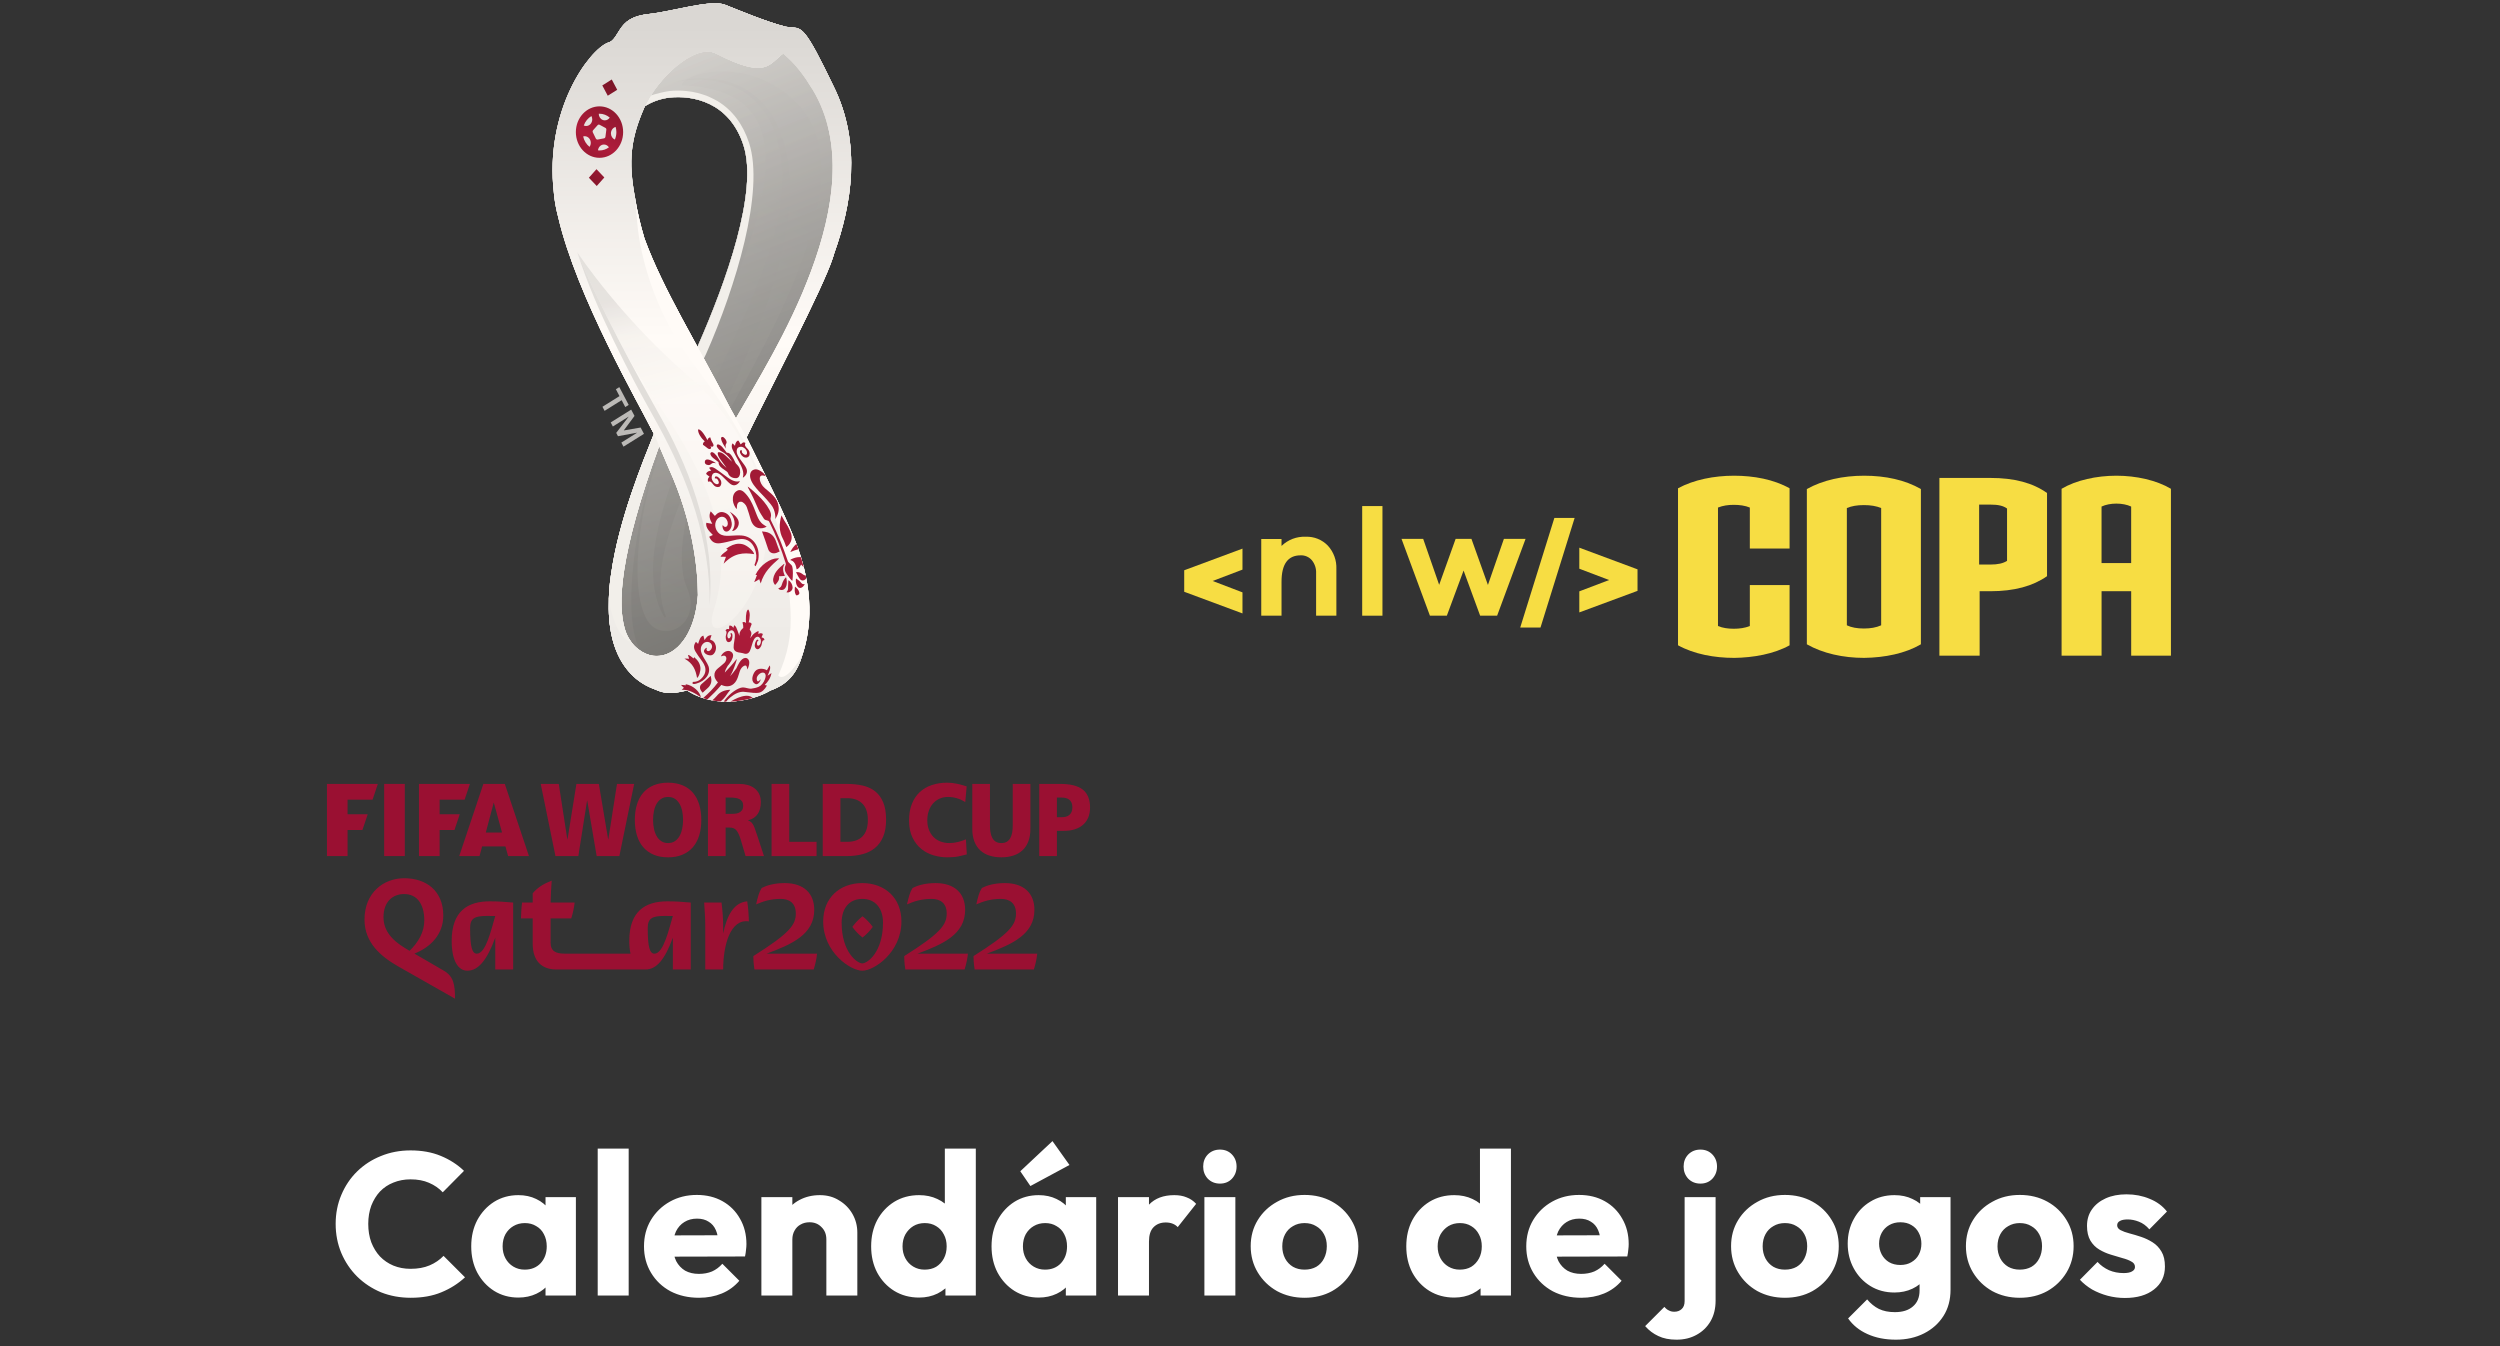 <svg width="247" height="133" viewBox="0 0 247 133" fill="none" xmlns="http://www.w3.org/2000/svg">
<rect x="0" y="0" width="247" height="133" fill="#333333" stroke="none"/>
<g clip-path="url(#clip0_416_1726)">
<path d="M68.907 34.266C66.827 30.464 64.905 26.944 63.672 23.564C63.263 22.193 62.942 20.844 62.743 19.55C62.044 15.848 62.336 13.673 63.635 10.677C63.663 10.614 63.692 10.55 63.722 10.485C64.34 10.101 65.192 9.743 66.168 9.638C68.344 9.405 72.037 10.005 73.45 14.331C74.94 18.901 71.758 27.811 68.907 34.266ZM82.341 8.496C82.199 8.199 81.673 7.124 81.492 6.756C81.458 6.688 81.435 6.644 81.43 6.634C79.132 2.04 79.055 2.91 77.621 2.634C77.567 2.624 77.512 2.609 77.459 2.594C75.825 2.185 73.017 1.027 71.646 0.478C70.228 -0.087 66.498 1.128 64.09 1.386C63.478 1.451 63.003 1.573 62.624 1.734C61.517 2.202 61.242 2.997 60.784 3.648C60.517 4.029 60.331 4.145 60.083 4.208C60.078 4.209 60.071 4.209 60.068 4.211C58.195 4.942 53.769 10.886 54.725 19.087C54.794 19.892 54.949 20.676 55.148 21.443C56.978 29.314 63.101 39.87 64.605 42.865C63.497 45.641 61.132 51.341 60.378 56.709C60.347 56.891 60.164 58.124 60.153 59.16C60.053 61.888 60.522 64.385 61.976 66.178C61.985 66.189 62.261 66.512 62.274 66.526C63.017 67.324 63.893 67.831 64.775 68.135C66.023 68.72 66.973 68.393 67.891 68.223C68.301 68.494 68.73 68.703 69.166 68.865C71.793 69.854 74.731 69.061 76.108 68.223C77.954 67.57 78.796 66.39 79.323 64.561C79.855 62.838 80.668 59.322 78.827 54.118C78 51.87 76.337 48.353 73.773 43.241L73.757 43.211C75.812 38.978 81.314 28.502 82.294 25.441C82.347 25.279 82.393 25.123 82.439 24.966C84.103 20.332 85.189 14.202 82.341 8.496" fill="white"/>
<path d="M67.346 48.462C66.753 47.217 65.455 44.503 65.178 43.858C62.161 50.259 61.417 57.366 61.369 59.432C61.401 61.02 61.369 63.428 63.432 64.453C66.168 60.396 61.369 54.333 67.346 48.462Z" fill="#ACA9A6"/>
<path d="M74.273 27.118C74.979 23.302 76.738 20.049 74.504 14.745C72.663 10.379 69.495 8.816 66.168 9.639H66.169C68.346 9.406 72.04 10.005 73.451 14.332C74.941 18.902 71.76 27.811 68.909 34.267C68.844 34.419 68.773 34.57 68.706 34.721C70.092 37.34 71.226 39.593 72.579 42.255C72.579 42.255 74.403 39.05 75.16 37.599C73.607 33.68 73.832 29.495 74.273 27.118Z" fill="#ACA9A6"/>
<path d="M82.916 14.673C82.915 14.541 82.915 14.407 82.912 14.28V14.259C82.912 14.201 82.909 14.151 82.909 14.094C82.89 13.523 82.853 13.029 82.803 12.62C82.75 12.218 82.685 11.918 82.626 11.704C82.362 10.843 81.73 9.815 81.006 8.826C79.589 6.89 77.82 5.112 77.765 5.055C77.653 5.109 77.539 5.174 77.421 5.248C75.91 6.233 75.945 7.57 70.698 4.834C69.905 4.42 68.666 4.682 67.973 4.732C73.278 9.022 79.101 8.839 82.916 14.673Z" fill="#BCBAB7"/>
<path d="M78.847 30.819C79.049 30.486 79.233 30.176 79.397 29.895C79.594 29.545 79.78 29.187 79.956 28.825C80.036 28.66 80.113 28.494 80.189 28.327C82.344 23.606 82.948 18.098 82.917 14.672C80.217 6.132 72.345 9.94 69.823 4.616C69.782 4.619 67.894 4.738 67.853 4.743C67.977 4.915 68.105 5.084 68.239 5.253C69.239 6.495 71.58 9.017 74.098 9.66C76.617 10.304 78.73 10.704 80.856 14.151C82.982 17.6 80.721 22.461 78.73 27.234C77.936 29.138 77.856 31.051 77.74 32.94C78.064 32.453 78.134 31.886 78.518 31.324C78.63 31.159 78.739 30.99 78.847 30.819Z" fill="#CCC9C6"/>
<path d="M80.856 14.152C78.729 10.703 76.617 10.303 74.097 9.66C71.579 9.018 69.238 6.495 68.239 5.252C68.104 5.085 67.977 4.914 67.853 4.744C66.116 4.929 64.723 6.444 63.782 8.613C63.46 9.358 63.189 10.181 62.977 11.051C63.672 10.395 64.85 9.779 66.169 9.639C69.494 8.815 72.664 10.378 74.504 14.746C76.739 20.048 74.979 23.303 74.272 27.117C73.831 29.494 73.607 33.679 75.16 37.598C75.699 36.563 76.283 35.132 77.74 32.941C77.856 31.05 77.935 29.137 78.729 27.235C80.721 22.461 82.981 17.6 80.856 14.152Z" fill="#BBB8B5"/>
<path d="M67.974 4.731C67.933 4.734 67.892 4.74 67.852 4.742C66.115 4.929 64.723 6.441 63.781 8.612C63.459 9.359 63.188 10.18 62.977 11.052C63.186 10.855 63.435 10.662 63.721 10.485C64.341 10.102 65.193 9.743 66.169 9.639C68.344 9.406 72.039 10.005 73.449 14.33C74.94 18.901 71.759 27.811 68.908 34.266C70.292 36.885 71.141 38.545 72.709 41.333C72.709 41.333 79.492 30.075 79.568 29.908C81.722 25.187 82.921 19.398 82.6 14.759C82.088 7.32 77.82 5.111 77.765 5.056C77.653 5.109 77.538 5.174 77.421 5.248C75.91 6.233 75.871 7.806 70.624 5.071C70.063 4.776 69.314 4.705 68.68 4.705C68.419 4.705 68.176 4.716 67.974 4.731" fill="url(#paint0_linear_416_1726)"/>
<path d="M65.781 43.19C63.432 46.756 59.827 65.815 65.068 65.147C73.297 63.892 66.871 45.62 65.781 43.19Z" fill="#9A9794"/>
<path d="M67.974 4.731C67.933 4.734 67.892 4.74 67.852 4.742C66.115 4.929 64.723 6.441 63.781 8.612C63.459 9.359 63.188 10.18 62.977 11.052C63.186 10.855 63.435 10.662 63.721 10.485C64.341 10.102 65.193 9.743 66.169 9.639C68.344 9.406 72.039 10.006 73.449 14.33C74.94 18.901 71.759 27.811 68.908 34.266C70.292 36.885 71.484 39.559 72.84 42.22C72.84 42.22 80.113 28.496 80.188 28.328C82.343 23.606 83.269 18.079 82.917 14.673C82.558 11.211 81.937 9.972 81.156 8.696C80.883 8.249 77.82 5.112 77.765 5.056C77.653 5.109 77.538 5.174 77.421 5.248C75.91 6.233 75.871 7.806 70.624 5.071C70.063 4.776 69.314 4.706 68.68 4.706C68.419 4.706 68.176 4.716 67.974 4.731" fill="url(#paint1_linear_416_1726)"/>
<g opacity="0.28">
<path d="M71.273 7.051C69.037 7.076 67.4 7.869 67.347 8.435C77.796 8.807 78.635 16.766 68.42 36.878C64.547 44.503 63.008 51.514 62.989 56.223V56.401C63.001 59.37 63.629 61.393 64.659 62.029C65.012 62.247 65.39 62.35 65.763 62.356H65.828C67.444 62.332 68.94 60.484 67.891 58.124C66.586 55.188 67.688 49.132 71.026 42.517C74.364 35.898 86.03 17.706 78.847 10.315C76.458 7.857 73.705 7.075 71.491 7.051H71.273Z" fill="url(#paint2_linear_416_1726)"/>
</g>
<g opacity="0.33">
<path d="M66.419 8.192C67.007 7.984 67.621 7.868 68.235 7.798C68.852 7.727 69.474 7.715 70.093 7.759C71.332 7.849 72.575 8.179 73.685 8.835C74.797 9.483 75.74 10.471 76.42 11.638C76.755 12.225 77.031 12.85 77.26 13.494C77.47 14.142 77.65 14.802 77.775 15.477C78.285 18.188 78.051 20.995 77.534 23.666C77.008 26.348 76.198 28.945 75.253 31.456C74.315 33.973 73.222 36.403 72.112 38.805L70.422 42.385L68.765 45.96C67.699 48.351 66.668 50.758 65.956 53.263C65.776 53.889 65.627 54.521 65.51 55.162C65.385 55.797 65.296 56.443 65.264 57.09C65.192 58.384 65.323 59.704 65.801 60.936L65.657 61.019C64.963 59.875 64.621 58.479 64.543 57.093C64.457 55.703 64.611 54.311 64.867 52.963C65.113 51.608 65.493 50.297 65.902 49.007C66.312 47.715 66.793 46.458 67.288 45.214C69.291 40.249 71.648 35.533 73.738 30.73C74.253 29.526 74.766 28.322 75.219 27.095C75.68 25.871 76.103 24.631 76.444 23.367C77.132 20.849 77.522 18.195 77.168 15.595C77.091 14.947 76.929 14.311 76.755 13.685C76.562 13.067 76.323 12.465 76.029 11.897C75.427 10.769 74.574 9.799 73.531 9.129C72.492 8.455 71.296 8.077 70.08 7.936C69.471 7.867 68.856 7.851 68.243 7.894C67.63 7.938 67.017 8.025 66.423 8.207L66.419 8.192Z" fill="#797775"/>
</g>
<g opacity="0.55">
<path d="M60.248 57.91C60.248 61.821 61.914 64.108 63.242 65.036C63.667 65.333 64.384 65.541 65.144 65.559H65.345C65.655 65.551 65.969 65.512 66.27 65.432C68.318 64.889 69.868 62.653 69.904 58.492V58.192C69.89 56.53 69.64 54.571 69.095 52.305C68.913 51.547 67.46 48.115 67.171 47.507C66.578 46.263 65.213 43.334 64.935 42.69C62.562 48.531 60.296 55.84 60.248 57.91" fill="url(#paint3_linear_416_1726)"/>
</g>
<g opacity="0.44">
<path d="M63.782 8.612C63.46 9.359 63.19 10.18 62.977 11.052C63.185 10.855 63.437 10.662 63.723 10.485C64.342 10.102 65.194 9.743 66.168 9.639C68.345 9.406 72.038 10.006 73.451 14.33C74.941 18.901 71.76 27.811 68.909 34.266C70.293 36.885 71.575 39.313 72.927 41.974C72.927 41.974 80.114 28.496 80.189 28.328C82.344 23.607 84.36 14.759 81.008 8.826C79.816 6.718 78.107 5.136 78.05 5.081C77.826 5.117 77.539 5.174 77.422 5.248C75.912 6.233 76.436 7.034 71.089 4.539C70.652 4.335 70.191 4.244 69.724 4.244C67.254 4.244 64.574 6.788 63.782 8.612" fill="url(#paint4_linear_416_1726)"/>
</g>
<g opacity="0.44">
<path d="M69.734 4.659C67.994 4.672 66.046 6.219 65.321 7.105C64.478 8.136 63.19 10.181 62.977 11.053C63.673 10.398 64.849 9.78 66.168 9.639C68.344 9.407 72.038 10.006 73.451 14.331C74.941 18.901 71.759 27.811 68.908 34.267C68.842 34.418 68.773 34.571 68.706 34.721C68.419 35.274 65.054 42.321 64.935 42.69C62.856 49.219 60.844 55.909 60.797 57.977C60.797 61.519 61.95 65.493 65.184 65.549H65.321C65.62 65.544 65.936 65.506 66.27 65.433C69.347 64.749 70.112 59.276 69.65 56.456C69.65 56.456 68.657 51.875 68.611 51.779C68.611 51.779 74.719 38.443 75.16 37.599C75.697 36.564 80.114 28.496 80.189 28.328C82.344 23.608 83.124 18.092 82.917 14.673C82.844 13.47 81.731 9.816 81.007 8.826C79.59 6.89 77.539 5.175 77.421 5.248C75.911 6.234 76.149 7.047 70.7 4.834C70.409 4.716 70.102 4.661 69.789 4.659H69.734Z" fill="url(#paint5_linear_416_1726)"/>
</g>
<path d="M66.11 8.999C65.827 9.03 64.84 9.24 64.239 9.457L63.914 9.999L63.721 10.485C64.341 10.101 65.192 9.743 66.169 9.638C68.344 9.406 72.039 10.005 73.449 14.33C74.94 18.9 71.759 27.81 68.908 34.266C68.846 34.407 68.783 34.545 68.721 34.685C69.18 35.105 69.541 35.424 69.541 35.424C69.627 35.269 69.68 35.142 69.756 34.983C72.692 28.323 75.565 18.891 74.007 14.116C73.4 12.26 72.352 10.871 70.891 9.988C70.799 9.933 70.244 9.642 70.052 9.562C69.958 9.52 69.865 9.482 69.77 9.446C69.588 9.377 69.02 9.207 68.926 9.185C68.571 9.096 68.202 9.032 67.828 8.996C67.549 8.967 67.265 8.954 66.984 8.954C66.689 8.954 66.394 8.968 66.11 8.999" fill="url(#paint6_linear_416_1726)"/>
<path d="M72.71 41.333C72.481 40.916 72.345 40.687 72.344 40.686C72.258 40.528 72.177 40.378 72.094 40.226C68.93 34.033 65.523 28.641 63.671 23.565C63.263 22.194 62.942 20.843 62.743 19.552C62.044 15.848 62.336 13.673 63.635 10.677C64.884 7.794 68.661 4.196 70.775 5.298C75.332 7.674 75.939 6.527 77.037 5.552C77.072 5.523 77.157 5.454 77.192 5.419C77.217 5.399 77.356 5.301 77.379 5.283C89.327 15.281 76.519 34.605 72.71 41.333ZM65.42 64.762C65.105 64.816 64.804 64.825 64.516 64.792C64.04 64.723 63.563 64.52 63.106 64.177C62.467 63.698 61.992 62.989 61.748 62.187C61.006 59.768 61.161 54.956 65.13 44.059C65.543 45.038 65.931 45.959 66.103 46.337C68.399 51.395 68.95 56.035 68.953 58.805C68.705 62.292 67.161 64.407 65.42 64.762M82.341 8.496C82.199 8.199 81.674 7.126 81.492 6.756C81.458 6.687 81.435 6.643 81.43 6.633C79.132 2.04 79.055 2.912 77.619 2.636C77.568 2.626 77.512 2.609 77.459 2.595C75.825 2.186 73.016 1.026 71.644 0.48C70.228 -0.086 66.498 1.128 64.09 1.385C63.476 1.451 63.003 1.573 62.624 1.733C61.517 2.202 61.242 2.997 60.784 3.648C60.517 4.028 60.329 4.146 60.082 4.207C60.078 4.209 60.071 4.209 60.068 4.212C58.195 4.942 53.769 10.886 54.725 19.086C54.792 19.891 54.949 20.675 55.148 21.444C56.978 29.314 63.101 39.871 64.605 42.865C63.497 45.642 61.132 51.341 60.378 56.708C60.347 56.89 60.164 58.126 60.153 59.158V59.16C60.052 61.888 60.521 64.387 61.976 66.179C61.985 66.189 62.261 66.513 62.275 66.527C63.016 67.323 63.893 67.832 64.776 68.137C66.023 68.721 66.973 68.393 67.89 68.222C68.301 68.495 68.73 68.702 69.167 68.865C71.793 69.854 74.731 69.06 76.108 68.222C77.954 67.57 78.794 66.39 79.323 64.561C79.855 62.839 80.668 59.321 78.828 54.118C77.999 51.87 76.337 48.352 73.773 43.241L73.757 43.211C75.811 38.977 81.313 28.503 82.294 25.441C82.347 25.28 82.393 25.123 82.439 24.968C84.103 20.333 85.189 14.201 82.341 8.496" fill="#EFECE8"/>
<path d="M77.392 33.265C77.219 33.569 76.778 34.286 76.23 35.171C74.864 37.688 73.564 39.822 72.711 41.33C72.989 41.818 73.608 42.916 73.872 43.44C73.838 43.373 73.806 43.309 73.774 43.241L73.756 43.212C73.888 42.941 74.035 42.643 74.194 42.322C74.199 40.62 76.859 34.588 77.392 33.265Z" fill="#DAD7D3"/>
<path d="M71.627 1.604C70.619 1.016 69.331 1.063 68.104 1.296C67.729 1.368 66.834 1.555 66.834 1.555C66.834 1.555 68.644 2.039 70.089 2.595C71.02 2.983 72.582 3.64 74.464 2.559L74.499 2.471C73.631 2.37 72.586 2.164 71.627 1.604Z" fill="#BBB8B5"/>
<path d="M65.738 2.069C65.324 2.248 64.962 2.405 64.705 2.56C61.309 4.61 60.345 6.639 60.184 6.803C60.087 7.517 59.939 8.065 59.865 8.934C60.493 9.286 63.54 8.64 65.565 6.904C65.816 6.675 66.08 6.457 66.356 6.249C66.462 6.159 66.56 6.104 66.642 6.037C66.655 6.031 66.667 6.003 66.679 5.998C67.837 4.871 69.2 2.11 70.474 2.792C70.576 2.847 70.677 2.897 70.775 2.942C70.625 2.848 70.474 2.754 70.321 2.664C69.408 2.131 68.442 1.742 67.393 1.742C66.865 1.742 66.314 1.841 65.738 2.069Z" fill="url(#paint7_linear_416_1726)"/>
<path d="M60.717 4.36C60.566 4.77 60.441 5.165 60.356 5.672C60.296 6.02 60.24 6.4 60.185 6.806C62.325 3.914 64.483 2.676 64.707 2.561C64.957 2.427 65.644 1.913 65.95 1.803C63.627 2.489 62.331 3.52 60.943 3.977C60.881 4.038 60.753 4.264 60.717 4.36Z" fill="#F6F2EE"/>
<path d="M72.093 5.363C68.543 3.197 66.713 5.952 66.713 5.953C66.702 5.956 66.691 5.994 66.681 5.999C65.419 7.227 64.157 8.938 63.635 10.678C64.885 7.794 68.662 4.196 70.776 5.299C75.774 7.903 76.025 6.28 77.38 5.283C76.39 5.934 75.571 7.485 72.093 5.363Z" fill="#EBE7E3"/>
<path d="M77.031 5.475C74.701 6.536 73.128 4.457 70.775 2.944C70.676 2.897 70.576 2.848 70.474 2.792C68.84 1.906 66.089 6.606 66.096 6.603C66.621 6.181 68.543 3.197 72.092 5.364C75.57 7.485 76.088 6.28 77.033 5.555C77.081 5.52 77.38 5.284 77.38 5.284C77.38 5.284 77.078 5.435 77.033 5.473L77.031 5.475Z" fill="#FFFBF7"/>
<path d="M65.565 6.905C63.538 8.582 60.494 9.285 59.866 8.935C59.59 12.249 58.928 16.535 59.602 21.377C59.896 23.492 60.29 25.742 60.617 27.97C59.786 20.856 59.61 12.316 65.565 6.905Z" fill="#EFECE8"/>
<path d="M62.624 1.734C61.517 2.202 61.242 2.996 60.785 3.648C60.516 4.029 60.329 4.146 60.082 4.208C60.251 4.169 60.452 4.117 60.679 4.056C61.298 3.887 61.822 3.638 62.435 3.343C62.998 3.073 63.636 2.766 64.454 2.402C64.909 2.201 65.87 1.82 66.376 1.671C66.889 1.519 68.223 1.272 68.295 1.257C68.295 1.257 68.808 1.185 68.974 1.158C68.926 1.161 63.332 1.509 62.624 1.734Z" fill="#EFECE8"/>
<path d="M68.834 1.167C68.715 1.176 63.331 1.509 62.624 1.734C61.518 2.202 61.242 2.997 60.785 3.647C60.516 4.029 60.329 4.146 60.083 4.208C60.252 4.169 60.452 4.118 60.678 4.055C61.297 3.887 61.822 3.637 62.435 3.341C62.997 3.072 63.636 2.767 64.455 2.402C64.908 2.201 65.869 1.818 66.375 1.669C66.89 1.519 68.171 1.277 68.295 1.258C68.465 1.231 68.808 1.184 68.974 1.159C68.926 1.161 68.879 1.162 68.834 1.167" fill="url(#paint8_linear_416_1726)"/>
<path d="M76.895 66.732C76.84 66.858 76.797 66.968 76.74 67.077C76.546 67.492 76.335 67.877 76.108 68.223C77.966 67.565 78.797 66.409 79.324 64.56C77.357 66.809 76.895 66.732 76.895 66.732Z" fill="#D2CFCB"/>
<path d="M72.58 67.348C71.1 66.643 69.911 68.027 69.168 68.866C71.794 69.854 74.732 69.06 76.11 68.221C76.334 67.877 76.546 67.493 76.74 67.078C75.964 68.484 74.01 68.031 72.58 67.348Z" fill="#DEDBD7"/>
<path d="M68.033 64.95C68.783 63.344 69.18 60.435 68.954 58.805C68.703 62.281 67.159 64.406 65.422 64.761C65.107 64.816 64.805 64.824 64.518 64.791C64.041 64.722 63.565 64.519 63.107 64.177C63.031 64.12 62.958 64.058 62.886 63.995C61.561 63.566 60.493 62.343 60.18 60.846C60.177 60.831 60.171 60.818 60.169 60.803C60.182 61.047 60.203 61.289 60.23 61.528L60.235 61.58C60.317 62.303 60.454 62.997 60.66 63.65C62.12 66.531 66.325 68.612 68.033 64.95Z" fill="#EBE7E3"/>
<path d="M65.421 64.761C65.106 64.816 64.805 64.824 64.517 64.791C64.042 64.722 63.564 64.52 63.107 64.177C62.758 63.914 62.456 63.583 62.215 63.203C61.016 61.852 60.355 59.441 60.249 57.804L60.245 57.744V57.745V57.744V57.747C60.2 58.181 60.159 58.691 60.154 59.159V59.16C60.117 60.151 60.156 61.111 60.29 62.02C60.295 62.036 60.297 62.053 60.3 62.072C61.627 64.82 65.311 67.561 67.763 62.933C67.125 63.956 66.298 64.582 65.421 64.761Z" fill="#F2EFEA"/>
<path d="M81.432 6.633C79.134 2.039 79.056 2.91 77.621 2.635C75.676 2.749 73.504 4.225 70.776 2.943C74.615 5.444 77.848 0.048 81.484 6.739C81.487 6.744 81.529 6.831 81.533 6.837C81.517 6.807 81.505 6.78 81.492 6.756C81.459 6.687 81.437 6.643 81.432 6.633Z" fill="#E7E4E0"/>
<path d="M77.38 5.283C77.402 5.268 77.426 5.253 77.448 5.237C78.31 4.619 79.992 4.293 81.493 6.756C79.289 2.694 77.236 3.067 75.106 3.442C73.715 3.688 72.291 3.932 70.775 2.943C72.91 4.441 75.338 6.661 77.38 5.283" fill="url(#paint9_linear_416_1726)"/>
<path d="M64.776 68.136C65.742 67.479 66.565 66.561 67.22 65.495C65.395 67.321 61.445 66.729 60.284 61.986C60.517 63.59 61.044 65.029 61.976 66.178C61.985 66.19 62.262 66.513 62.275 66.526C63.017 67.324 63.894 67.831 64.776 68.136Z" fill="#CCC9C6"/>
<path d="M71.645 0.479C70.228 -0.087 66.499 1.13 64.09 1.386C63.477 1.451 63.002 1.575 62.625 1.734C64.049 1.397 64.148 1.732 68.32 1.224C68.341 1.22 68.868 1.165 69.002 1.157C69.94 1.091 70.864 1.16 71.627 1.605C72.585 2.163 73.49 2.4 74.358 2.501C75.439 2.627 76.463 2.541 77.458 2.596C75.826 2.186 73.017 1.026 71.645 0.479Z" fill="#F2EFEA"/>
<path d="M70.55 0.332C68.794 0.361 66.02 1.18 64.091 1.387C63.477 1.451 63.003 1.575 62.625 1.735C64.065 1.42 64.21 1.731 68.322 1.224C68.341 1.22 68.869 1.165 69.001 1.156C69.941 1.091 70.863 1.16 71.627 1.604C72.585 2.164 73.491 2.399 74.358 2.499C75.01 2.577 75.64 2.577 76.257 2.575C76.664 2.575 77.063 2.575 77.46 2.595C75.825 2.186 73.017 1.028 71.647 0.479C71.403 0.383 71.095 0.338 70.736 0.332H70.55Z" fill="url(#paint10_linear_416_1726)"/>
<path d="M74.358 2.5L74.245 2.562C72.689 3.476 71.253 3.052 70.322 2.664C70.474 2.753 70.627 2.846 70.775 2.944C73.503 4.226 75.675 2.748 77.619 2.634C77.569 2.624 77.513 2.609 77.459 2.594C76.465 2.539 75.44 2.626 74.358 2.5Z" fill="#EBE7E3"/>
<path d="M77.392 54.333C75.626 45.848 71.782 40.324 68.398 35.798C65.524 31.959 63.961 27.819 63.242 24.073C63.313 24.932 63.378 25.833 63.432 26.751C64.087 31.954 65.869 38.136 71.112 45.13C75.876 51.484 76.885 52.35 77.392 54.333Z" fill="#FFFBF7"/>
<path d="M81.58 6.936C81.58 6.938 81.635 7.075 81.635 7.075C81.648 7.108 81.966 7.922 81.977 7.954C82.862 10.216 81.947 12.079 81.772 12.399C83.049 17.32 81.71 22.95 79.636 28.067C78.733 30.309 78.766 32.318 78.504 33.735C78.506 33.728 78.511 33.721 78.513 33.715C80.236 30.246 81.811 26.947 82.294 25.441C82.347 25.28 82.393 25.123 82.439 24.967C84.102 20.333 85.189 14.202 82.342 8.496C82.218 8.238 81.805 7.396 81.58 6.936Z" fill="#EBE7E3"/>
<path d="M77.38 5.283C78.638 6.336 79.512 7.579 80.261 8.813C80.006 6.856 79.552 4.913 78.048 5.079C77.859 5.102 77.683 5.139 77.502 5.221C77.497 5.223 77.481 5.196 77.38 5.283Z" fill="#DEDBD7"/>
<path d="M82.016 7.912C82.005 7.88 81.122 6.486 80.62 5.929C80.067 5.278 79.266 4.89 78.566 4.91C77.92 4.928 77.666 5.116 77.466 5.223C77.434 5.238 77.397 5.27 77.381 5.283C79.534 4.61 79.944 6.876 80.262 8.812C80.954 9.952 81.45 11.154 81.773 12.404C81.895 12.154 82.811 10.138 82.016 7.912Z" fill="#CCC9C6"/>
<path d="M69.167 68.865C70.102 68.033 70.872 67.126 71.858 67.161C71.149 67.129 68.503 67.747 67.89 68.222C68.302 68.493 68.731 68.702 69.167 68.865Z" fill="#D2CFCB"/>
<path d="M78.209 60.089C78.181 59.297 78.1 58.513 77.965 57.755C77.697 56.246 77.211 54.84 76.463 53.691C73.703 49.454 67.09 41.643 65.375 35.558C65.873 39.372 65.024 43.959 66.427 46.211C66.904 46.881 67.366 47.541 67.806 48.188C71.172 52.56 75.089 55.097 74.966 61.3C74.9 64.586 73.884 65.759 72.4 67.274C72.458 67.295 72.517 67.319 72.579 67.348C74.011 68.028 75.963 68.483 76.739 67.078C77.741 64.944 78.311 62.968 78.209 60.089Z" fill="#EFECE8"/>
<path d="M75.223 61.825C76.114 53.847 71.883 49.574 67.852 44.545C67.386 43.98 66.039 43.337 66.567 44.661C68.842 48.555 70.36 52.333 70.72 53.905C72.846 63.18 70.511 66.114 67.89 68.223C68.503 67.747 71.149 67.128 71.857 67.162C72.03 67.167 72.211 67.203 72.4 67.273C73.607 66.04 74.449 65.391 74.925 63.428C74.992 63.155 75.052 62.852 75.113 62.517C75.153 62.3 75.196 62.071 75.223 61.825Z" fill="#E7E4E0"/>
<path d="M72.115 55.995C71.132 51.706 68.8 45.01 64.661 39.164C64.598 39.373 64.233 40.635 63.93 41.573C64.205 42.09 64.435 42.526 64.605 42.864C64.817 43.313 64.954 43.624 65.129 44.058C65.543 45.038 65.932 45.959 66.102 46.337C68.399 51.395 68.95 56.034 68.952 58.805C69.124 62.279 67.526 66.264 64.776 68.135C66.024 68.721 66.973 68.393 67.891 68.222C70.13 67.335 74.24 65.271 72.115 55.995Z" fill="#F2EFEA"/>
<path d="M58.136 6.784C55.359 10.916 54.672 17.616 55.782 21.172C57.2 25.718 57.834 27.966 61.336 34.048C61.658 34.607 59.521 25.309 59.054 23.047C58.626 20.978 57.33 12.523 60.072 5.859C60.326 5.24 60.616 4.559 60.943 3.978C59.843 4.606 58.908 5.635 58.136 6.784" fill="url(#paint11_linear_416_1726)"/>
<path d="M66.899 4.744C65.626 5.411 64.525 6.403 63.599 7.527C62.671 8.654 61.951 9.964 61.447 11.36C60.442 14.168 60.365 17.271 60.805 20.243C61.219 23.237 62.212 26.131 62.777 29.182C63.065 30.703 63.225 32.266 63.179 33.822C63.13 35.377 62.878 36.919 62.44 38.383C62.714 36.872 62.859 35.343 62.803 33.822C62.761 32.301 62.525 30.8 62.195 29.322C61.857 27.846 61.444 26.383 61.038 24.906C60.644 23.425 60.276 21.919 60.053 20.372C59.837 18.827 59.751 17.251 59.867 15.682C59.937 14.899 60.036 14.118 60.213 13.353C60.38 12.587 60.605 11.832 60.901 11.114C61.478 9.668 62.307 8.346 63.331 7.249C64.361 6.167 65.557 5.246 66.899 4.744Z" fill="#CCC9C6"/>
<path d="M64.014 41.453C64.296 40.633 64.478 39.781 64.564 38.916C64.633 38.05 64.65 37.179 64.591 36.31C64.507 34.571 64.262 32.841 64.023 31.112C63.792 29.381 63.525 27.653 63.31 25.917C63.084 24.183 63.009 22.443 62.856 20.699L64.31 31.064C64.549 32.797 64.772 34.538 64.826 36.299C64.858 37.179 64.811 38.062 64.714 38.936C64.577 39.806 64.361 40.661 64.014 41.453Z" fill="#CCC9C6"/>
<path d="M60.015 5.999C59.705 7.101 59.424 8.212 59.219 9.339C58.999 10.463 58.837 11.599 58.735 12.739C58.524 15.02 58.524 17.324 58.742 19.602C58.946 21.883 59.435 24.122 59.958 26.351C60.215 27.468 60.495 28.58 60.729 29.708C60.949 30.835 61.158 31.983 61.126 33.141C61.078 31.986 60.836 30.863 60.56 29.753C60.286 28.642 59.981 27.539 59.689 26.431C59.098 24.216 58.617 21.951 58.378 19.644C58.269 18.489 58.221 17.329 58.235 16.17C58.249 15.011 58.304 13.852 58.443 12.704C58.582 11.554 58.78 10.416 59.036 9.293C59.303 8.175 59.622 7.071 60.015 5.999Z" fill="#CCC9C6"/>
<path d="M58.031 6.948C57.566 7.906 57.25 8.938 56.993 9.981C56.739 11.024 56.561 12.088 56.42 13.154C56.155 15.292 56.124 17.46 56.328 19.597C56.532 21.735 57.002 23.844 57.787 25.808C58.188 26.782 58.641 27.754 59.087 28.711C59.526 29.677 60.033 30.604 60.505 31.565C60.188 31.144 59.888 30.711 59.597 30.267C59.314 29.82 59.04 29.362 58.782 28.895C58.531 28.423 58.289 27.946 58.064 27.461C57.835 26.981 57.618 26.485 57.418 25.981C56.628 23.965 56.167 21.808 55.975 19.636C55.777 17.461 55.885 15.266 56.191 13.117C56.351 12.043 56.571 10.978 56.866 9.94C57.161 8.903 57.515 7.875 58.031 6.948Z" fill="#DEDBD7"/>
<path d="M60.185 6.805C61.095 5.299 62.352 4.067 63.72 3.042C64.409 2.534 65.153 2.104 65.951 1.802C66.239 1.698 66.531 1.607 66.835 1.555C66.954 1.533 67.079 1.522 67.2 1.513C67.417 1.502 67.636 1.497 67.855 1.537C68.077 1.566 68.288 1.644 68.483 1.716C70.074 2.333 71.452 3.368 72.847 4.303C73.545 4.769 74.257 5.217 75.031 5.485C75.415 5.619 75.818 5.702 76.222 5.672C76.626 5.645 77.026 5.512 77.381 5.283C77.047 5.547 76.649 5.721 76.231 5.776C75.813 5.837 75.389 5.779 74.982 5.668C74.168 5.433 73.428 4.999 72.706 4.564C71.267 3.682 69.903 2.651 68.364 2.091C68.168 2.024 67.988 1.957 67.8 1.928C67.613 1.891 67.417 1.892 67.221 1.898C66.831 1.921 66.438 2.019 66.058 2.151C65.292 2.421 64.572 2.846 63.876 3.307C63.181 3.773 62.524 4.308 61.906 4.892C61.28 5.468 60.696 6.101 60.185 6.805Z" fill="#CCC9C6"/>
<path d="M77.381 5.283C77.71 4.99 78.13 4.795 78.574 4.762C79.015 4.727 79.467 4.841 79.861 5.06C80.563 5.447 81.082 5.996 81.491 6.756C81.502 6.778 81.546 6.864 81.584 6.944C81.609 6.994 81.633 7.044 81.646 7.072C82.087 7.959 82.369 8.818 82.404 9.761C82.448 10.7 82.252 11.636 81.775 12.406C82.153 11.602 82.286 10.677 82.211 9.776C82.128 8.874 81.856 7.998 81.435 7.221C81.019 6.446 80.446 5.757 79.736 5.32C79.381 5.106 78.985 4.974 78.579 4.961C78.171 4.948 77.757 5.061 77.381 5.283Z" fill="#BBB8B5"/>
<path d="M64.944 38.981C65.337 40.971 65.945 42.902 66.8 44.698C67.218 45.602 67.693 46.472 68.215 47.308L69.014 48.558L69.413 49.191C69.545 49.401 69.663 49.625 69.789 49.839C70.296 50.701 70.728 51.61 71.14 52.532C71.529 53.463 71.862 54.423 72.121 55.409C72.369 56.395 72.553 57.402 72.636 58.42C72.726 59.438 72.74 59.866 72.706 60.881C72.684 59.864 72.642 59.439 72.512 58.436C72.389 57.43 72.197 56.437 71.926 55.471C71.65 54.504 71.292 53.569 70.908 52.65C70.494 51.745 70.061 50.848 69.552 50C69.426 49.787 69.306 49.57 69.176 49.361L68.776 48.738C68.514 48.324 68.238 47.906 67.98 47.481C67.46 46.628 66.987 45.74 66.574 44.822C65.753 42.978 65.197 40.998 64.944 38.981Z" fill="#CCC9C6"/>
<path d="M64.425 33.496C64.566 34.871 64.895 36.212 65.273 37.529C65.653 38.844 66.109 40.134 66.642 41.381C67.714 43.874 69.081 46.232 70.85 48.191C71.295 48.67 71.76 49.168 72.175 49.697C72.593 50.226 72.974 50.79 73.321 51.378C74.016 52.551 74.547 53.84 74.891 55.185C75.468 57.441 75.544 59.824 75.185 62.114C75.115 62.555 75.028 62.995 74.926 63.429C75.174 62.071 75.298 60.691 75.254 59.315C75.22 57.94 75.031 56.569 74.668 55.256C74.301 53.946 73.786 52.682 73.094 51.537C72.75 50.965 72.372 50.415 71.959 49.9C71.546 49.379 71.095 48.914 70.642 48.412C68.864 46.404 67.474 44.019 66.442 41.483C65.928 40.212 65.49 38.904 65.139 37.571C64.966 36.904 64.815 36.231 64.688 35.552C64.562 34.873 64.454 34.188 64.425 33.496Z" fill="#D2CFCB"/>
<path d="M79.566 29.909C80.228 28.51 80.771 27.06 81.247 25.588C81.723 24.118 82.118 22.616 82.436 21.096C82.749 19.578 82.97 18.035 83.058 16.482C83.093 15.707 83.095 14.924 83.017 14.153L82.962 13.572L82.851 13.001L82.798 12.713C82.775 12.618 82.739 12.529 82.712 12.437L82.54 11.878C83.216 13.282 83.379 14.919 83.375 16.491C83.375 17.284 83.323 18.075 83.23 18.862C83.142 19.647 83.019 20.427 82.86 21.2C82.554 22.746 82.125 24.261 81.591 25.73C81.052 27.194 80.391 28.615 79.566 29.909Z" fill="#FFFBF7"/>
<path d="M63.82 29.351C63.769 29.085 63.737 28.936 63.737 28.936C63.737 28.936 63.765 29.083 63.82 29.351ZM63.633 41.016C63.77 41.274 63.883 41.477 64.002 41.707C64.057 41.814 64.118 41.926 64.174 42.032C68.874 50.979 76.243 57.505 72.102 64.568C71.733 65.2 71.355 65.847 70.707 66.477C71.456 65.805 72.041 65.885 72.564 65.967C73.115 66.052 73.599 66.139 74.136 65.344C74.288 65.12 74.491 64.757 74.665 64.288C74.758 64.042 74.841 63.771 74.926 63.428C74.926 63.428 77.185 66.748 79.393 64.337C80.136 61.642 80.432 57.584 77.132 53.174C73.378 48.156 71.038 47.65 68.005 41.994C65.606 37.523 64.168 31.042 63.82 29.351C64.172 31.18 65.442 38.53 63.633 41.016" fill="url(#paint12_linear_416_1726)"/>
<path d="M59.24 8.838C58.565 12.075 58.142 16.818 58.818 21.66C59.113 23.777 60.553 28.4 60.879 30.628C60.05 23.515 56.943 9.903 66.9 4.741C64.528 5.382 59.868 9.187 59.24 8.838" fill="url(#paint13_linear_416_1726)"/>
<path d="M70.55 0.332C68.794 0.361 66.02 1.18 64.091 1.386C63.477 1.451 63.003 1.574 62.625 1.734C61.518 2.203 61.242 2.998 60.785 3.647C60.516 4.029 60.33 4.147 60.083 4.208C60.078 4.209 60.072 4.209 60.068 4.212C58.194 4.943 53.77 10.887 54.725 19.087C54.794 19.892 54.95 20.676 55.149 21.443C56.977 29.314 63.102 39.87 64.606 42.865C63.498 45.641 61.133 51.341 60.379 56.708C60.347 56.891 60.165 58.124 60.153 59.157C60.052 61.889 60.522 64.385 61.977 66.178C61.986 66.19 62.262 66.514 62.274 66.527C63.016 67.324 63.894 67.831 64.775 68.136H64.776C66.024 68.719 66.975 68.393 67.89 68.223C68.302 68.494 68.73 68.703 69.167 68.865C71.793 69.854 74.731 69.061 76.109 68.223C77.955 67.57 78.797 66.388 79.324 64.561C79.856 62.839 80.669 59.322 78.829 54.119C77.999 51.87 76.337 48.353 73.772 43.242L73.757 43.211C75.811 38.978 81.314 28.504 82.294 25.441C82.347 25.279 82.394 25.123 82.439 24.966C84.102 20.332 85.189 14.2 82.342 8.497C82.2 8.198 81.674 7.127 81.493 6.755C81.459 6.688 81.437 6.644 81.431 6.634C79.133 2.039 79.055 2.91 77.62 2.634C77.568 2.626 77.513 2.609 77.459 2.594C75.825 2.186 73.016 1.027 71.647 0.479C71.403 0.383 71.095 0.338 70.735 0.332H70.55ZM72.344 40.685C72.259 40.527 72.177 40.378 72.094 40.226C68.931 34.034 65.524 28.641 63.673 23.566C63.263 22.194 62.943 20.844 62.743 19.551C62.045 15.849 62.336 13.672 63.636 10.678C64.885 7.795 68.662 4.197 70.775 5.298C73.099 6.509 74.377 6.795 75.221 6.684C76.031 6.575 76.433 6.094 76.971 5.615C77.083 5.508 77.357 5.302 77.38 5.282C78.642 6.34 79.513 7.576 80.263 8.811C86.631 19.283 76.118 35.315 72.709 41.333C72.48 40.915 72.346 40.686 72.344 40.685ZM64.516 64.791C64.04 64.723 63.563 64.519 63.105 64.178C62.468 63.698 61.992 62.988 61.747 62.188C61.007 59.767 61.162 54.955 65.129 44.06C65.544 45.037 65.934 45.959 66.102 46.337C68.398 51.395 68.95 56.034 68.953 58.806C68.705 62.292 67.161 64.407 65.42 64.762C65.229 64.795 65.042 64.811 64.859 64.811C64.743 64.811 64.629 64.803 64.516 64.791" fill="url(#paint14_linear_416_1726)"/>
<path d="M70.639 0.331C68.888 0.333 66.051 1.176 64.091 1.386C63.477 1.451 63.003 1.574 62.625 1.734C61.518 2.203 61.242 2.998 60.785 3.647C60.516 4.029 60.33 4.147 60.083 4.208C60.078 4.209 60.072 4.209 60.068 4.212C58.194 4.943 53.77 10.887 54.725 19.087C54.794 19.892 54.95 20.676 55.149 21.443C56.977 29.314 63.102 39.87 64.606 42.865C63.498 45.641 61.133 51.341 60.379 56.708C60.347 56.891 60.165 58.124 60.153 59.159C60.052 61.889 60.522 64.385 61.977 66.178C61.986 66.19 62.262 66.514 62.274 66.527C63.016 67.324 63.894 67.831 64.775 68.136H64.776C66.024 68.719 66.975 68.393 67.89 68.223C68.302 68.494 68.73 68.703 69.167 68.865C70.059 69.201 70.986 69.331 71.876 69.325C73.607 69.311 75.2 68.775 76.109 68.223C77.955 67.57 78.797 66.388 79.324 64.561C79.856 62.839 80.669 59.322 78.829 54.119C77.999 51.87 76.337 48.353 73.772 43.242L73.757 43.211C75.811 38.978 81.314 28.504 82.294 25.441C82.347 25.279 82.394 25.123 82.439 24.967C84.102 20.332 85.189 14.2 82.342 8.497C82.2 8.2 81.674 7.127 81.493 6.755C81.459 6.688 81.437 6.644 81.431 6.634C79.133 2.039 79.055 2.91 77.62 2.634C77.568 2.626 77.513 2.609 77.459 2.594C75.825 2.186 73.016 1.027 71.647 0.479C71.386 0.375 71.048 0.331 70.656 0.331H70.639ZM72.344 40.685C72.259 40.527 72.177 40.378 72.094 40.226C68.931 34.035 65.524 28.641 63.673 23.566C63.263 22.194 62.943 20.844 62.743 19.551C62.045 15.849 62.336 13.672 63.636 10.678C64.885 7.795 68.662 4.197 70.775 5.298C73.099 6.509 74.377 6.795 75.221 6.684C76.031 6.575 76.433 6.094 76.971 5.615C77.083 5.508 77.357 5.302 77.38 5.282C78.642 6.34 79.513 7.576 80.263 8.811C86.631 19.283 76.118 35.315 72.709 41.333C72.48 40.915 72.346 40.686 72.344 40.685ZM64.516 64.791C64.04 64.723 63.563 64.519 63.105 64.178C62.468 63.698 61.992 62.989 61.747 62.188C61.007 59.767 61.162 54.955 65.129 44.06C65.544 45.037 65.934 45.959 66.102 46.337C68.398 51.395 68.95 56.034 68.953 58.806C68.705 62.292 67.161 64.407 65.42 64.763C65.229 64.795 65.042 64.811 64.859 64.811C64.743 64.811 64.629 64.803 64.516 64.791" fill="url(#paint15_linear_416_1726)"/>
<path d="M70.108 59.808C70.168 56.619 69.614 53.475 68.696 50.484C67.773 47.489 66.481 44.643 64.987 41.935C64.245 40.575 63.469 39.213 62.743 37.833C62.016 36.45 61.303 35.06 60.625 33.647C59.27 30.825 57.996 27.945 57.04 24.931C57.632 26.388 58.263 27.815 58.95 29.219C59.621 30.627 60.322 32.019 61.038 33.403C62.467 36.174 63.971 38.885 65.491 41.607C66.991 44.355 68.278 47.263 69.125 50.336C69.551 51.87 69.868 53.44 70.045 55.029C70.216 56.617 70.248 58.224 70.108 59.808Z" fill="#E1DEDA"/>
<g opacity="0.43">
<path d="M58.949 29.218C59.621 30.626 60.323 32.019 61.038 33.403C61.332 33.973 61.629 34.542 61.93 35.109C62.793 36.605 63.758 38.145 64.817 39.639C69.674 46.501 72.726 53.491 70.526 60.236C70.126 61.464 70.327 62.04 70.834 62.063H70.9C72.297 62.002 75.705 58.172 75.76 52.407V52.125C75.723 48.165 74.097 43.324 69.197 38.176C61.581 31.879 57.041 24.933 57.041 24.933C57.632 26.389 58.263 27.816 58.949 29.218" fill="url(#paint16_linear_416_1726)"/>
</g>
<path d="M65.129 44.06C64.954 43.625 64.817 43.314 64.605 42.865C63.497 45.642 61.133 51.342 60.378 56.709C60.348 56.891 60.165 58.127 60.153 59.161C60.17 59.345 60.195 59.519 60.228 59.678C60.893 62.806 61.93 63.338 62.361 63.418C62.092 63.055 61.885 62.638 61.748 62.188C61.007 59.768 61.161 54.955 65.129 44.06Z" fill="#F2EFEA"/>
<path d="M78.829 54.118C78.001 51.872 76.339 48.354 73.774 43.241L73.758 43.213C73.758 43.213 72.096 40.227 72.094 40.226C68.931 34.035 65.525 28.642 63.672 23.565C63.264 22.195 62.942 20.844 62.744 19.552C62.742 19.546 62.742 19.542 62.741 19.536C62.74 19.527 62.739 19.52 62.736 19.513C62.916 20.77 62.87 22.071 63.242 24.074C63.963 27.82 65.525 31.959 68.397 35.799C71.784 40.323 75.627 45.85 77.393 54.334C77.62 55.424 77.96 57.857 78.094 60.113C78.256 62.834 77.789 64.733 76.897 66.736C76.918 66.769 77.455 67.547 79.009 65.184C79.135 64.978 79.234 64.769 79.325 64.561C79.856 62.839 80.671 59.323 78.829 54.118Z" fill="#FFFBF7"/>
<path d="M56.895 13.051C56.895 14.456 57.94 15.592 59.23 15.592C60.521 15.592 61.566 14.456 61.566 13.051C61.566 11.647 60.521 10.508 59.23 10.508C57.94 10.508 56.895 11.647 56.895 13.051ZM59.542 11.848C59.306 11.749 59.157 11.504 59.156 11.243C59.18 11.241 59.204 11.235 59.23 11.235C59.613 11.235 59.962 11.38 60.243 11.618C60.13 11.79 59.947 11.891 59.755 11.891C59.684 11.891 59.612 11.878 59.542 11.848M57.676 12.398C57.819 11.998 58.089 11.671 58.431 11.466C58.483 11.562 58.515 11.675 58.515 11.792C58.515 12.155 58.245 12.449 57.912 12.449C57.828 12.449 57.751 12.433 57.676 12.398ZM58.871 13.695L58.571 13.079C58.537 13.009 58.549 12.924 58.597 12.867L59.045 12.365C59.095 12.308 59.173 12.292 59.237 12.327L59.814 12.634C59.88 12.669 59.916 12.744 59.906 12.823L59.816 13.514C59.806 13.593 59.751 13.655 59.68 13.669L59.049 13.789C59.04 13.79 59.029 13.79 59.02 13.79C58.958 13.79 58.901 13.755 58.871 13.695M60.359 13.179C60.359 12.869 60.559 12.611 60.823 12.541C60.868 12.704 60.898 12.872 60.898 13.051C60.898 13.315 60.844 13.564 60.749 13.79C60.522 13.698 60.359 13.459 60.359 13.179M57.614 13.48C57.662 13.466 57.713 13.457 57.766 13.457C58.098 13.457 58.369 13.75 58.369 14.113C58.369 14.264 58.322 14.398 58.244 14.509C57.933 14.259 57.707 13.9 57.614 13.48ZM59.081 14.851C59.118 14.528 59.368 14.279 59.675 14.279C59.876 14.279 60.053 14.389 60.163 14.555C59.898 14.752 59.577 14.866 59.23 14.866C59.178 14.866 59.129 14.856 59.081 14.851" fill="url(#paint17_linear_416_1726)"/>
<path d="M59.507 8.441L60.046 9.458L60.98 8.871L60.441 7.854L59.507 8.441Z" fill="url(#paint18_linear_416_1726)"/>
<path d="M58.181 17.56L58.958 18.377L59.708 17.534L58.932 16.715L58.181 17.56Z" fill="url(#paint19_linear_416_1726)"/>
<path d="M73.852 60.273C73.768 60.392 73.723 60.591 73.703 60.846C73.683 61.105 73.692 61.336 73.709 61.557C73.621 61.453 73.448 61.418 73.355 61.495C73.379 61.598 73.411 61.691 73.424 61.801C73.434 61.878 73.434 61.962 73.434 62.044C73.272 62.174 73.084 62.35 73.058 62.679C73.054 62.732 73.056 62.78 73.056 62.83C72.995 62.621 72.889 62.407 72.836 62.226C72.789 62.064 72.704 61.909 72.62 61.827C72.596 61.801 72.564 61.792 72.535 61.773C72.517 61.827 72.503 61.884 72.484 61.933C72.477 61.958 72.473 61.983 72.464 62.032C72.408 61.969 72.363 61.912 72.307 61.868C72.266 61.835 72.216 61.821 72.165 61.81C72.058 61.783 72.04 61.811 72.04 61.981C72.04 62.037 72.037 62.096 72.035 62.168C71.803 62.071 71.673 62.276 71.678 62.282C71.728 62.332 71.771 62.363 71.782 62.44C71.793 62.513 71.766 62.627 71.733 62.726C71.666 62.922 71.71 63.256 71.839 63.386C71.932 63.479 72.104 63.462 72.225 63.334C72.365 63.192 72.408 62.754 72.33 62.618C72.282 62.536 72.249 62.535 72.156 62.604C72.18 62.662 72.229 62.717 72.222 62.782C72.216 62.854 72.169 62.955 72.121 63.012C72.056 63.089 71.983 63.096 71.93 63.033C71.838 62.921 71.837 62.728 71.922 62.546C71.946 62.496 72.006 62.403 72.037 62.377C72.169 62.273 72.325 62.243 72.421 62.317C72.528 62.4 72.593 62.534 72.606 62.732C72.631 63.077 72.467 63.614 72.482 63.958C72.493 64.276 72.701 64.401 72.944 64.453C73.051 64.476 73.327 64.51 73.384 64.533C73.672 64.645 73.923 64.628 74.076 64.338C74.234 64.041 74.32 63.481 74.488 63.186C74.586 63.018 74.699 62.932 74.829 62.909C74.947 62.892 75.072 62.991 75.146 63.151C75.164 63.189 75.176 63.301 75.177 63.359C75.174 63.563 75.09 63.734 74.962 63.786C74.886 63.816 74.824 63.776 74.799 63.674C74.782 63.601 74.784 63.488 74.809 63.418C74.83 63.359 74.895 63.336 74.941 63.296C74.889 63.188 74.859 63.17 74.782 63.22C74.654 63.304 74.521 63.706 74.586 63.901C74.637 64.074 74.784 64.174 74.905 64.137C75.077 64.084 75.242 63.821 75.268 63.609C75.28 63.507 75.307 63.393 75.345 63.332C75.388 63.267 75.439 63.262 75.506 63.244C75.511 63.242 75.515 63.229 75.525 63.214C75.487 62.991 75.347 63.028 75.237 62.968C75.265 62.9 75.288 62.849 75.313 62.797C75.385 62.646 75.38 62.612 75.273 62.585C75.224 62.571 75.174 62.556 75.122 62.566C75.055 62.576 74.989 62.608 74.913 62.635C74.925 62.587 74.932 62.563 74.936 62.539C74.943 62.484 74.954 62.425 74.96 62.37C74.947 62.372 74.936 62.372 74.924 62.37C74.902 62.37 74.881 62.368 74.859 62.376C74.752 62.408 74.68 62.481 74.544 62.568C74.417 62.65 74.254 62.856 74.121 63.063C74.137 62.991 74.155 62.921 74.18 62.857C74.266 62.618 74.25 62.471 74.165 62.356L74.068 62.186C74.078 62.16 74.089 62.131 74.099 62.098C74.144 61.938 74.213 61.813 74.267 61.655C74.243 61.554 74.078 61.461 73.969 61.503C74.03 61.286 74.073 61.051 74.075 60.777C74.073 60.526 74.019 60.372 73.957 60.253C73.948 60.236 73.934 60.228 73.921 60.228C73.898 60.228 73.872 60.247 73.852 60.273M69.61 63.242C69.572 63.099 69.534 62.955 69.493 62.8C69.32 62.837 69.216 62.981 69.141 63.136C69.068 63.289 69.029 63.46 68.972 63.617C68.902 63.552 68.832 63.483 68.761 63.414C68.537 63.702 68.5 64.003 68.703 64.356C68.869 64.643 69.065 64.906 69.253 65.167C69.466 65.466 69.683 65.751 69.698 66.141C69.714 66.507 69.534 66.825 69.249 67.086C69.022 67.294 68.771 67.371 68.456 67.373C68.446 67.373 68.419 67.475 68.414 67.494C68.443 67.637 68.678 67.572 68.796 67.539C69.687 67.294 70.261 66.558 69.995 65.814C69.892 65.517 69.545 65.047 69.412 64.76C69.301 64.525 69.202 64.287 69.249 64.009C69.309 63.681 69.602 63.361 69.975 63.428C70.187 63.465 70.355 63.656 70.353 63.888C70.352 64.037 70.235 64.234 70.1 64.299C70.012 64.338 69.921 64.352 69.854 64.283C69.792 64.216 69.792 64.132 69.833 64.041C69.839 64.027 69.841 64.01 69.844 63.993C69.707 64.005 69.536 64.209 69.555 64.368C69.591 64.645 70.165 64.867 70.428 64.678C70.67 64.507 70.8 64.108 70.714 63.786C70.629 63.475 70.501 63.313 70.23 63.218C70.201 63.205 70.176 63.192 70.154 63.179C70.208 63.03 70.252 62.901 70.298 62.76C70.282 62.759 70.264 62.759 70.246 62.759C69.948 62.759 69.78 62.963 69.61 63.242M71.651 64.386C71.477 64.466 71.269 64.693 71.229 64.849C71.314 64.824 71.394 64.793 71.467 64.78C71.626 64.758 71.734 64.843 71.763 65.005C71.786 65.142 71.694 65.383 71.567 65.5C71.359 65.692 71.141 65.861 70.927 66.038C70.677 66.239 70.565 66.477 70.584 66.747C70.606 67.109 70.886 67.367 70.935 67.419C70.502 68.017 69.988 68.517 69.466 68.971C69.609 69.016 69.753 69.06 69.897 69.094C70.368 68.659 70.826 68.195 71.27 67.666C71.647 67.846 72.109 67.886 72.471 67.583C72.704 67.387 72.811 67.149 72.905 66.899C72.976 66.71 73.03 66.518 73.09 66.326C73.173 66.064 73.348 65.853 73.531 65.775C73.698 65.705 73.798 65.794 73.813 66.032C73.814 66.064 73.816 66.093 73.819 66.146C73.934 65.987 73.977 65.826 74.009 65.676C74.064 65.39 74.003 65.215 73.893 65.1C73.762 64.967 73.541 64.957 73.317 65.142C73.229 65.21 73.118 65.349 73.037 65.483C72.93 65.661 72.843 65.841 72.761 66.022C72.496 66.405 72.281 66.654 72.134 66.803C72.296 66.537 72.421 66.256 72.529 65.972C72.624 65.726 72.701 65.478 72.776 65.227C72.786 65.196 72.79 65.163 72.802 65.106C72.762 65.148 72.74 65.163 72.722 65.188C72.41 65.599 72.058 65.972 71.708 66.338C71.673 66.373 71.647 66.413 71.614 66.452C71.629 66.256 71.761 66.002 71.898 65.781C71.95 65.724 71.999 65.666 72.044 65.605C72.188 65.42 72.312 65.198 72.391 64.983C72.491 64.7 72.405 64.519 72.255 64.409C72.167 64.344 72.07 64.308 71.959 64.308C71.868 64.308 71.764 64.333 71.651 64.386M68.086 65.083C67.935 65.073 67.63 65.061 67.627 65.073C68.479 65.543 68.731 66.189 68.869 66.979C69.053 66.882 69.234 66.286 69.202 65.972C69.159 65.537 68.937 65.22 68.573 64.919C68.563 64.979 68.556 65.013 68.546 65.059C68.348 64.96 68.223 64.75 67.97 64.705C68.011 64.842 68.048 64.96 68.086 65.083M75.771 66.221C75.757 66.213 75.735 66.204 75.712 66.191C75.547 66.09 74.93 65.939 74.614 66.309C74.397 66.571 74.136 67.231 74.535 67.515C74.633 67.582 74.704 67.647 74.859 67.565C74.988 67.493 75.074 67.362 75.134 67.212C75.146 67.185 75.147 67.155 75.157 67.112C75.132 67.133 75.118 67.141 75.106 67.157C74.977 67.31 74.902 67.35 74.84 67.303C74.777 67.261 74.728 67.01 74.799 66.871C74.988 66.501 75.345 66.377 75.522 66.495C75.662 66.589 75.694 66.793 75.581 67.095C75.45 67.449 75.228 67.732 74.962 67.852C74.719 67.961 74.481 68.003 74.242 68.037C74.094 68.056 73.947 68.018 73.793 67.982C73.598 67.934 73.395 67.886 73.177 67.953C72.587 68.136 71.898 68.727 71.507 69.319C71.586 69.323 71.663 69.325 71.742 69.325C71.855 69.18 71.99 69.037 72.149 68.906C72.603 68.525 73.052 68.329 73.476 68.35C73.811 68.369 74.108 68.438 74.418 68.452C74.609 68.462 74.794 68.475 74.992 68.437C75.27 68.382 75.54 68.152 75.774 67.732C75.699 67.715 75.63 67.699 75.552 67.678C75.877 67.36 76.137 66.989 76.222 66.497C76.088 66.598 75.963 66.683 75.833 66.766C75.919 66.568 76.004 66.381 76.056 66.199C76.112 66.005 76.105 65.849 76.042 65.743C75.953 65.904 75.87 66.053 75.771 66.221M69.299 67.597C69.113 67.762 69.118 68.037 69.271 68.254C69.323 68.328 69.382 68.391 69.422 68.442C69.583 68.298 69.722 68.15 69.878 68.02C70.223 67.73 70.323 67.394 70.273 67.046C70.261 66.961 70.239 66.878 70.218 66.77C69.906 67.073 69.591 67.334 69.299 67.597ZM67.77 67.705C67.604 67.698 67.447 67.688 67.287 67.668C67.285 67.682 67.464 67.869 67.569 67.955C67.493 68.025 67.422 68.089 67.35 68.152C68.112 68.119 68.677 68.502 69.244 68.886C69.171 68.39 68.524 67.72 67.74 67.599C67.749 67.633 67.758 67.666 67.77 67.705M70.807 68.767C70.686 68.919 70.518 69.061 70.374 69.198C70.644 69.249 70.911 69.282 71.177 69.3C71.208 69.284 71.239 69.266 71.267 69.243C71.415 69.127 71.536 68.972 71.658 68.826C71.748 68.718 71.815 68.594 71.901 68.479C71.981 68.369 72.072 68.263 72.16 68.149C71.612 68.166 71.153 68.332 70.807 68.767M73.651 68.746C73.181 68.789 72.663 69.024 72.165 69.317C72.951 69.285 73.701 69.148 74.365 68.957C74.215 68.815 74.025 68.74 73.778 68.74C73.737 68.74 73.695 68.743 73.651 68.746" fill="url(#paint20_linear_416_1726)"/>
<path d="M69.016 42.423C68.991 42.427 68.97 42.441 68.969 42.469V42.478C68.977 42.628 69.015 42.801 69.15 43.026C69.299 43.273 69.463 43.458 69.636 43.613C69.517 43.648 69.419 43.837 69.455 43.944C69.588 44.05 69.718 44.119 69.844 44.234C70.109 44.47 70.245 44.343 70.265 44.237C70.271 44.199 70.23 44.13 70.169 44.05C70.225 44.105 70.289 44.143 70.355 44.142C70.471 44.114 70.549 44.056 70.461 43.858C70.415 43.757 70.33 43.641 70.284 43.536C70.236 43.425 70.214 43.322 70.178 43.215C70.054 43.204 69.917 43.345 69.898 43.496C69.793 43.285 69.675 43.071 69.515 42.852C69.36 42.635 69.21 42.484 69.072 42.431C69.062 42.427 69.051 42.424 69.041 42.423H69.016ZM71.242 43.36C71.274 43.603 71.508 44.008 71.741 44.322C71.64 44.063 71.681 43.916 71.773 43.788C71.808 43.74 71.799 43.561 71.671 43.392C71.622 43.325 71.508 43.201 71.434 43.178C71.41 43.17 71.387 43.166 71.368 43.166C71.266 43.166 71.23 43.263 71.242 43.36M72.818 43.589C72.763 43.636 72.667 43.722 72.612 44.048C72.567 43.984 72.441 43.862 72.381 43.805C72.359 43.847 72.328 43.877 72.315 43.926C72.274 44.075 72.296 44.254 72.392 44.449C72.556 44.786 72.735 45.117 72.916 45.447C73.25 46.056 73.57 46.64 73.388 47.174C73.427 47.171 73.439 47.172 73.446 47.171C73.458 47.167 73.465 47.149 73.475 47.143C73.725 46.953 73.91 46.632 73.728 46.247C73.541 45.849 73.04 45.35 72.865 44.942C72.763 44.709 72.758 44.512 72.829 44.344C72.894 44.194 73.085 44.117 73.295 44.143C73.345 44.15 73.468 44.216 73.523 44.255C73.728 44.405 73.841 44.626 73.801 44.813C73.779 44.921 73.693 44.968 73.575 44.923C73.488 44.89 73.376 44.809 73.325 44.731C73.28 44.664 73.302 44.57 73.296 44.487C73.15 44.471 73.112 44.495 73.108 44.62C73.099 44.83 73.332 45.133 73.573 45.196C73.784 45.258 73.991 45.156 74.039 44.987C74.109 44.749 74.034 44.506 73.842 44.326C73.747 44.241 73.65 44.128 73.618 44.037C73.586 43.946 73.616 43.879 73.642 43.786C73.645 43.778 73.635 43.765 73.628 43.744C73.377 43.63 73.313 43.819 73.175 43.907C73.13 43.824 73.094 43.76 73.058 43.694C72.999 43.58 72.964 43.53 72.919 43.53C72.892 43.53 72.86 43.55 72.818 43.589M70.862 43.931C70.82 43.974 70.793 44.063 70.837 44.148C70.921 44.322 71.092 44.494 71.281 44.593C71.64 44.782 71.966 45.066 72.209 45.43C72.25 45.494 72.29 45.56 72.329 45.626C72.122 45.402 71.88 45.196 71.66 44.987C71.424 44.767 71.196 44.664 71.004 44.674C70.947 44.678 70.907 44.734 70.909 44.796C70.919 45.012 71.053 45.234 71.254 45.499C71.424 45.723 71.594 45.981 71.78 46.225C71.74 46.188 71.7 46.155 71.66 46.118C71.376 45.869 71.129 45.567 70.93 45.219C70.831 45.045 70.394 44.461 70.204 44.753C70.136 44.858 70.241 45.069 70.444 45.239C70.624 45.388 70.808 45.513 70.99 45.657C70.994 45.897 71.078 46.051 71.341 46.259C71.493 46.376 71.644 46.466 71.796 46.581C71.841 46.615 71.906 46.68 71.921 46.726C71.998 46.96 72.14 47.084 72.294 47.158C72.471 47.243 72.629 47.246 72.743 47.243C72.846 47.238 72.953 47.178 73.025 47.072C73.13 46.919 73.195 46.515 73.037 46.195C72.984 46.089 72.886 45.968 72.795 45.884C72.722 45.813 72.677 45.768 72.635 45.669C72.55 45.466 72.441 45.264 72.315 45.07C72.135 44.798 71.977 44.709 71.804 44.73C71.652 44.525 71.514 44.334 71.354 44.159C71.209 44.002 71.038 43.906 70.934 43.906C70.904 43.906 70.879 43.914 70.862 43.931M69.635 45.663C69.636 45.939 70.015 45.978 70.109 45.939C70.224 45.891 70.297 45.795 70.41 45.751C70.488 45.723 70.607 45.756 70.748 45.765C70.501 45.596 70.127 45.396 69.882 45.396C69.736 45.396 69.635 45.468 69.635 45.663M70.177 46.164C70.133 46.175 70.102 46.206 70.063 46.226C70.117 46.296 70.199 46.434 70.27 46.493C70.168 46.518 70.077 46.527 69.996 46.562C69.931 46.587 69.884 46.637 69.835 46.687C69.732 46.793 69.748 46.836 69.916 46.956C69.975 46.998 70.029 47.04 70.104 47.096C69.841 47.299 69.956 47.598 69.964 47.596C70.049 47.572 70.111 47.544 70.195 47.585C70.275 47.627 70.373 47.74 70.445 47.847C70.599 48.069 70.816 48.165 71.04 48.105C71.199 48.063 71.302 47.846 71.259 47.612C71.216 47.347 70.955 47.072 70.763 47.069C70.647 47.067 70.622 47.107 70.627 47.264C70.703 47.278 70.789 47.258 70.849 47.311C70.917 47.372 70.985 47.499 71.01 47.596C71.042 47.728 70.995 47.816 70.894 47.833C70.72 47.865 70.524 47.728 70.4 47.497C70.367 47.433 70.316 47.297 70.313 47.241C70.302 47.01 70.383 46.809 70.526 46.749C70.686 46.682 70.864 46.702 71.071 46.825C71.434 47.044 71.86 47.619 72.213 47.847C72.555 48.069 72.861 47.89 73.05 47.631C73.057 47.621 73.073 47.613 73.078 47.601C73.079 47.594 73.078 47.579 73.084 47.537C72.583 47.702 72.068 47.316 71.531 46.915C71.242 46.697 70.949 46.48 70.652 46.28C70.522 46.194 70.399 46.149 70.286 46.149C70.249 46.149 70.212 46.155 70.177 46.164ZM74.379 46.446C74.111 46.597 73.992 47.006 74.239 47.53C74.3 47.655 74.374 47.788 74.458 47.903C74.785 48.354 75.152 48.719 75.515 49.092C75.735 49.323 75.942 49.573 76.152 49.825C76.691 50.478 76.591 51.253 76.606 51.289C76.847 50.864 77.057 50.425 76.859 49.745C76.733 49.321 76.469 49.032 76.196 48.774C75.989 48.576 75.772 48.408 75.557 48.226C75.264 47.978 75.077 47.615 75.065 47.306C75.054 47.023 75.216 46.916 75.525 47.009C75.565 47.021 75.588 47.028 75.659 47.049C75.545 46.821 75.341 46.665 75.164 46.547C74.973 46.421 74.809 46.371 74.666 46.371C74.559 46.371 74.464 46.4 74.379 46.446M73.934 48.231C74.308 48.892 74.616 49.595 74.915 50.292C75.066 50.637 75.282 50.955 75.48 51.259C75.553 51.369 75.707 51.4 75.823 51.425C75.904 51.442 75.96 51.468 76.012 51.574C76.681 52.907 77.205 54.301 77.626 55.644C77.638 55.69 77.648 55.758 77.632 55.798C77.448 56.2 77.56 56.488 77.752 56.749C77.904 56.958 78.183 57.382 78.293 57.372C78.315 57.12 78.341 56.872 78.337 56.625C78.336 56.403 78.328 56.168 78.268 55.96C78.233 55.834 78.106 55.76 78.02 55.66C77.958 55.59 77.868 55.535 77.84 55.447C77.395 54.134 76.862 52.766 76.191 51.468C76.124 51.333 76.108 51.24 76.15 51.11C76.22 50.882 76.154 50.628 76.031 50.39C75.713 49.786 75.285 49.319 74.839 48.891C74.571 48.633 74.293 48.401 74.01 48.168C73.975 48.139 73.936 48.118 73.87 48.073C73.902 48.151 73.913 48.195 73.934 48.231M72.723 48.555C72.492 48.742 72.379 49.02 72.408 49.445C72.43 49.741 72.617 50.16 72.797 50.293C72.807 50.156 72.804 50.022 72.823 49.908C72.87 49.661 73.029 49.538 73.246 49.573C73.433 49.605 73.695 49.857 73.782 50.103C73.929 50.501 74.043 50.908 74.163 51.312C74.302 51.779 74.55 52.067 74.903 52.162C75.191 52.24 75.47 52.181 75.751 52.043C75.632 51.964 75.539 51.9 75.442 51.84C75.137 51.647 74.935 51.309 74.78 50.909C74.586 50.411 74.405 49.901 74.144 49.44C73.977 49.137 73.754 48.846 73.516 48.627C73.356 48.481 73.206 48.421 73.07 48.421C72.942 48.421 72.825 48.474 72.723 48.555M70.373 51.755C70.184 51.721 69.991 51.688 69.782 51.652C69.725 51.911 69.832 52.142 69.968 52.34C70.104 52.532 70.282 52.685 70.434 52.856C70.314 52.915 70.19 52.971 70.069 53.027C70.273 53.506 70.607 53.74 71.141 53.673C71.576 53.617 72.001 53.502 72.422 53.399C72.902 53.283 73.365 53.155 73.833 53.369C74.273 53.567 74.539 54.005 74.676 54.553C74.783 54.99 74.724 55.383 74.539 55.818C74.533 55.83 74.622 55.924 74.657 55.947C74.712 55.771 74.878 55.499 74.913 55.316C75.158 53.944 74.313 52.985 73.276 52.907C72.868 52.871 72.455 52.925 72.037 52.936C71.695 52.948 71.355 52.942 71.06 52.711C70.71 52.431 70.509 51.836 70.81 51.363C70.983 51.093 71.307 50.979 71.575 51.117C71.752 51.209 71.914 51.487 71.907 51.713C71.904 51.86 71.866 51.993 71.743 52.043C71.626 52.09 71.529 52.041 71.446 51.927C71.433 51.911 71.414 51.899 71.398 51.884C71.328 52.079 71.466 52.435 71.665 52.504C72.011 52.623 72.359 52.139 72.294 51.664C72.239 51.229 72.052 50.864 71.701 50.693C71.316 50.507 70.989 50.573 70.715 50.885C70.683 50.92 70.652 50.945 70.625 50.971C70.481 50.806 70.355 50.667 70.218 50.518C69.991 50.96 70.133 51.333 70.373 51.755M72.331 52.471C72.724 52.458 73.133 51.909 72.948 51.421C72.814 51.057 72.411 50.757 72.098 50.548C72.583 51.152 72.779 51.808 72.331 52.471ZM77.35 53.231C77.489 53.485 77.581 53.778 77.685 54.054C78.062 53.805 78.329 53.309 78.174 52.772C78.095 52.498 77.958 52.244 77.83 51.994C77.733 51.807 77.61 51.646 77.505 51.465C77.401 51.291 77.311 51.107 77.207 50.921C76.968 51.746 76.962 52.508 77.35 53.231M75.898 54.265C76.021 54.622 76.373 54.748 76.722 54.622C76.839 54.579 76.95 54.521 77.033 54.486C76.925 54.176 76.802 53.902 76.711 53.607C76.509 52.953 76.129 52.643 75.662 52.551C75.547 52.53 75.429 52.523 75.284 52.503C75.523 53.112 75.703 53.704 75.898 54.265M71.748 54.209C71.82 54.254 71.86 54.278 71.913 54.314C71.695 54.565 71.368 54.648 71.19 55.004C71.384 55.007 71.553 55.009 71.725 55.011C71.643 55.232 71.483 55.681 71.496 55.693C72.497 54.643 73.437 54.576 74.506 54.749C74.47 54.429 73.798 53.873 73.385 53.771C73.253 53.738 73.125 53.722 72.999 53.722C72.575 53.722 72.176 53.901 71.748 54.209ZM78.082 54.546C78.35 54.431 78.616 54.325 78.879 54.265C78.862 54.216 78.846 54.166 78.828 54.118C78.783 53.995 78.734 53.867 78.685 53.736C78.423 53.967 78.202 54.263 78.082 54.546ZM78.135 55.268C78.12 55.273 78.109 55.297 78.082 55.341C78.484 55.419 78.634 55.804 78.709 56.25C78.942 56.188 79.047 55.97 79.148 55.773C79.236 55.86 79.318 55.964 79.411 56.038C79.33 55.718 79.24 55.389 79.137 55.053C79.084 55.046 79.029 55.042 78.977 55.042C78.693 55.042 78.413 55.136 78.135 55.268M74.638 56.804C74.686 56.806 74.735 56.807 74.789 56.808C74.701 57.05 74.613 57.284 74.512 57.51C74.528 57.521 74.853 57.343 75.013 57.227C75.065 57.376 75.111 57.511 75.157 57.647C75.478 56.496 76.232 55.838 76.988 55.176C76.933 55.165 76.873 55.161 76.812 55.161C76.132 55.161 75.122 55.788 74.638 56.804M77.097 56.025C76.835 56.27 76.591 56.541 76.46 56.911C76.33 57.267 76.371 57.552 76.58 57.795C76.843 57.534 77.039 57.272 76.963 56.941C77.146 56.93 77.321 56.917 77.543 56.899C77.379 56.506 77.277 56.158 77.502 55.739C77.489 55.728 77.478 55.716 77.465 55.707C77.347 55.815 77.218 55.914 77.097 56.025M78.646 56.532C78.781 56.782 78.877 57.003 79.013 57.185C79.108 57.321 79.263 57.41 79.455 57.321C79.522 57.292 79.612 57.215 79.657 57.14C79.639 57.043 79.619 56.946 79.598 56.846C79.463 56.863 79.359 56.777 79.273 56.709C79.129 56.597 78.976 56.525 78.763 56.525C78.726 56.525 78.687 56.527 78.646 56.532M77.26 57.719C77.205 57.913 77.13 58.073 76.892 58.128C76.987 58.279 77.132 58.307 77.3 58.286C77.457 58.266 77.567 58.144 77.636 58.01C77.74 57.808 77.752 57.564 77.727 57.354C77.713 57.239 77.693 57.103 77.658 57.027C77.442 57.244 77.331 57.475 77.26 57.719M78.903 58.049C79.089 58.165 79.361 58.031 79.511 57.698C79.263 57.772 79.174 57.602 79.047 57.462C78.935 57.341 78.791 57.261 78.648 57.151C78.574 57.49 78.701 57.928 78.903 58.049M77.862 57.995C77.868 58.178 77.87 58.344 77.698 58.514C77.862 58.566 78.005 58.522 78.147 58.399C78.275 58.292 78.313 58.159 78.307 58.009C78.294 57.749 78.119 57.437 77.894 57.322C77.889 57.568 77.853 57.791 77.862 57.995M78.626 58.762C78.648 58.799 78.675 58.819 78.71 58.822H78.735C78.764 58.819 78.798 58.808 78.838 58.786C78.953 58.723 78.991 58.652 78.973 58.556C78.927 58.285 78.744 58.116 78.543 57.953C78.504 58.262 78.494 58.54 78.626 58.762" fill="url(#paint21_linear_416_1726)"/>
<path d="M61.776 40.217L62.116 40.005L61.189 38.246L60.849 38.457L61.205 39.136L59.522 40.189L59.733 40.592L61.418 39.538L61.776 40.217ZM63.295 42.24L61.628 42.528L62.691 41.094L62.361 40.47L60.337 41.736L60.549 42.138L62.097 41.17L62.103 41.181L60.882 42.768L61.055 43.097L62.929 42.751L62.935 42.759L61.388 43.727L61.6 44.13L63.624 42.865L63.295 42.24Z" fill="#BCBAB7"/>
<path d="M64.657 94.222C64.193 94.222 63.995 93.549 63.995 91.697C63.995 90.735 64.425 90.495 65.651 90.495C65.972 90.495 66.229 90.498 66.476 90.502C66.085 91.812 65.561 94.222 64.657 94.222ZM62.172 92.959C62.172 93.45 62.215 93.868 62.293 94.222H55.812C54.95 94.222 54.399 94.005 54.399 93.139V90.735H56.44C56.607 90.195 56.717 89.701 56.772 89.173H54.399C54.409 88.432 54.459 87.769 54.508 87.009C53.736 87.309 53.129 87.658 52.631 88.259V89.173H51.582C51.494 89.823 51.494 90.314 51.472 90.735H52.631V93.26C52.631 95.027 53.614 95.785 54.961 95.785H63.773C64.853 95.785 65.682 94.821 66.479 92.641V95.785H68.246V89.173C67.451 89.101 66.722 89.052 65.927 89.052C63.741 89.052 62.172 90.038 62.172 92.959ZM71.448 92.226V91.577C71.448 90.735 71.392 90.014 71.283 89.173H69.571C69.626 90.014 69.681 90.735 69.681 91.577V95.785H71.448C71.448 93.428 72.144 90.747 73.987 91.036C73.987 90.615 73.932 89.653 73.823 89.052C72.476 89.179 71.817 90.471 71.448 92.226ZM47.11 94.222C46.646 94.222 46.447 93.549 46.447 91.697C46.447 90.735 46.878 90.495 48.103 90.495C48.425 90.495 48.682 90.498 48.93 90.502C48.538 91.812 48.015 94.222 47.11 94.222ZM44.626 92.959C44.626 94.955 45.288 95.905 46.172 95.905C47.254 95.905 48.118 94.862 48.933 92.638V95.785H50.7V89.173C49.904 89.101 49.176 89.052 48.38 89.052C46.193 89.052 44.626 90.038 44.626 92.959M102.201 89.894C102.201 88.248 101.152 87.249 99.275 87.249C98.237 87.249 97.476 87.489 97.012 87.731C96.747 88.139 96.626 88.609 96.46 89.352C97.166 89.052 97.851 88.812 98.889 88.812C99.717 88.812 100.38 89.197 100.38 90.255C100.38 91.396 99.728 92.226 96.183 94.462C96.183 94.703 96.195 95.183 96.294 95.785H102.146C102.312 95.244 102.422 94.763 102.477 94.222H97.497C99.985 93.296 102.201 92.328 102.201 89.894M40.465 93.939L40.374 93.885C39.314 93.273 37.889 92.336 37.889 90.628C37.889 89.064 38.818 88.331 39.933 88.331C41.17 88.331 41.92 89.28 41.92 90.941C41.92 92.084 41.342 93.092 40.465 93.939M43.852 95.905L40.944 94.216C42.59 93.565 43.797 92.28 43.797 90.459C43.797 88.006 42.107 86.769 39.933 86.769C37.934 86.769 36.013 88.163 36.013 90.856C36.013 93.128 37.603 94.486 39.347 95.484L44.956 98.67C44.956 97.264 44.802 96.457 43.852 95.905M85.196 95.183C84.7 95.183 83.153 94.089 83.153 91.157C83.153 89.713 83.926 88.812 85.196 88.812C86.465 88.812 87.24 89.713 87.24 91.157C87.24 94.089 85.693 95.183 85.196 95.183M85.196 87.249C82.988 87.249 81.331 88.692 81.331 91.036C81.331 94.102 84.037 95.905 85.196 95.905C86.356 95.905 89.06 94.102 89.06 91.036C89.06 88.692 87.405 87.249 85.196 87.249ZM85.22 90.527C84.834 90.826 84.503 91.177 84.211 91.577C84.503 91.978 84.834 92.327 85.22 92.628C85.606 92.327 85.937 91.978 86.231 91.577C85.937 91.177 85.606 90.826 85.22 90.527ZM95.356 89.894C95.356 88.248 94.306 87.249 92.428 87.249C91.391 87.249 90.629 87.489 90.165 87.731C89.9 88.139 89.779 88.609 89.612 89.352C90.32 89.052 91.005 88.812 92.043 88.812C92.871 88.812 93.534 89.197 93.534 90.255C93.534 91.396 92.882 92.226 89.337 94.462C89.337 94.703 89.348 95.183 89.448 95.785H95.301C95.465 95.244 95.576 94.763 95.632 94.222H90.65C93.139 93.296 95.356 92.328 95.356 89.894M80.447 89.894C80.447 88.248 79.399 87.249 77.522 87.249C76.484 87.249 75.722 87.489 75.258 87.731C74.993 88.139 74.871 88.609 74.706 89.352C75.412 89.052 76.097 88.812 77.136 88.812C77.963 88.812 78.626 89.197 78.626 90.255C78.626 91.396 77.974 92.226 74.43 94.462C74.43 94.703 74.441 95.183 74.541 95.785H80.393C80.559 95.244 80.669 94.763 80.724 94.222H75.743C78.23 93.296 80.447 92.328 80.447 89.894Z" fill="#9A1032"/>
<path d="M95.518 84.417C95.268 84.486 94.993 84.551 94.694 84.612C94.393 84.673 94.021 84.703 93.577 84.703C93.139 84.703 92.696 84.639 92.249 84.51C91.801 84.381 91.398 84.173 91.04 83.887C90.68 83.601 90.385 83.224 90.157 82.758C89.928 82.293 89.814 81.721 89.814 81.047C89.814 80.428 89.909 79.885 90.096 79.419C90.284 78.952 90.546 78.565 90.879 78.253C91.214 77.944 91.612 77.713 92.071 77.56C92.531 77.406 93.029 77.33 93.567 77.33C93.905 77.33 94.233 77.365 94.552 77.437C94.871 77.508 95.19 77.595 95.508 77.697L95.369 79.24C95.087 79.069 94.807 78.943 94.53 78.862C94.25 78.78 93.961 78.739 93.662 78.739C93.348 78.739 93.068 78.796 92.817 78.913C92.567 79.028 92.353 79.188 92.174 79.392C91.995 79.597 91.858 79.841 91.761 80.123C91.664 80.405 91.617 80.713 91.617 81.047C91.617 81.394 91.671 81.708 91.781 81.988C91.889 82.266 92.04 82.502 92.231 82.697C92.421 82.89 92.651 83.039 92.92 83.141C93.189 83.243 93.482 83.294 93.802 83.294C94.09 83.294 94.374 83.259 94.656 83.187C94.938 83.116 95.196 83.029 95.434 82.927L95.518 84.417Z" fill="#9A1032"/>
<path d="M101.804 81.874C101.804 82.365 101.735 82.786 101.597 83.141C101.46 83.495 101.265 83.788 101.012 84.019C100.758 84.251 100.455 84.423 100.101 84.535C99.748 84.648 99.358 84.703 98.933 84.703C98.508 84.703 98.118 84.648 97.764 84.535C97.412 84.423 97.109 84.251 96.855 84.019C96.601 83.788 96.407 83.495 96.269 83.141C96.132 82.786 96.062 82.365 96.062 81.874V77.451H97.808V81.558C97.808 81.796 97.825 82.019 97.859 82.227C97.893 82.435 97.954 82.618 98.037 82.778C98.122 82.938 98.236 83.064 98.38 83.156C98.523 83.248 98.708 83.294 98.933 83.294C99.158 83.294 99.343 83.248 99.487 83.156C99.632 83.064 99.745 82.938 99.83 82.778C99.913 82.618 99.973 82.435 100.008 82.227C100.041 82.019 100.059 81.796 100.059 81.558V77.451H101.804V81.874Z" fill="#9A1032"/>
<path d="M104.422 80.74H104.872C105.023 80.74 105.163 80.724 105.295 80.695C105.426 80.663 105.54 80.609 105.637 80.531C105.734 80.453 105.811 80.35 105.867 80.224C105.923 80.099 105.951 79.944 105.951 79.76C105.951 79.575 105.923 79.422 105.867 79.301C105.811 79.178 105.734 79.079 105.637 79.004C105.54 78.929 105.426 78.876 105.295 78.846C105.163 78.815 105.023 78.799 104.872 78.799H104.422V80.74ZM102.677 77.451H104.759C105.767 77.451 106.508 77.641 106.984 78.018C107.459 78.397 107.697 78.987 107.697 79.791C107.697 80.513 107.468 81.076 107.012 81.481C106.554 81.886 105.917 82.088 105.097 82.088H104.422V84.58H102.677V77.451Z" fill="#9A1032"/>
<path d="M53.424 77.451H55.206L56.051 82.927H56.07L56.951 77.451H59.165L60.085 82.927H60.104L60.958 77.451H62.656L61.191 84.581H58.95L58.021 79.107H58.002L57.139 84.581H54.878L53.424 77.451Z" fill="#9A1032"/>
<path d="M64.523 81.017C64.523 81.31 64.551 81.594 64.608 81.87C64.663 82.145 64.75 82.388 64.87 82.6C64.988 82.811 65.142 82.979 65.33 83.105C65.517 83.231 65.742 83.295 66.005 83.295C66.267 83.295 66.494 83.231 66.681 83.105C66.868 82.979 67.021 82.811 67.139 82.6C67.259 82.388 67.347 82.145 67.403 81.87C67.459 81.594 67.487 81.31 67.487 81.017C67.487 80.711 67.459 80.419 67.403 80.144C67.347 79.868 67.259 79.626 67.139 79.418C67.021 79.211 66.868 79.046 66.681 78.923C66.494 78.8 66.267 78.74 66.005 78.74C65.742 78.74 65.517 78.8 65.33 78.923C65.142 79.046 64.988 79.211 64.87 79.418C64.75 79.626 64.663 79.868 64.608 80.144C64.551 80.419 64.523 80.711 64.523 81.017ZM62.721 81.017C62.721 80.445 62.792 79.93 62.932 79.474C63.072 79.018 63.281 78.632 63.556 78.316C63.831 77.999 64.174 77.755 64.583 77.585C64.993 77.415 65.466 77.329 66.005 77.329C66.542 77.329 67.016 77.415 67.426 77.585C67.836 77.755 68.178 77.999 68.454 78.316C68.729 78.632 68.937 79.018 69.078 79.474C69.219 79.93 69.288 80.445 69.288 81.017C69.288 81.582 69.219 82.092 69.078 82.549C68.937 83.005 68.726 83.394 68.449 83.713C68.171 84.033 67.827 84.278 67.416 84.448C67.008 84.619 66.536 84.704 66.005 84.704C65.466 84.704 64.995 84.619 64.588 84.448C64.183 84.278 63.84 84.033 63.561 83.713C63.283 83.394 63.072 83.005 62.932 82.549C62.792 82.092 62.721 81.582 62.721 81.017Z" fill="#9A1032"/>
<path d="M71.691 80.413H72.15C72.288 80.413 72.433 80.408 72.586 80.398C72.74 80.388 72.878 80.355 72.999 80.301C73.121 80.246 73.223 80.165 73.304 80.056C73.385 79.946 73.425 79.791 73.425 79.585C73.425 79.422 73.39 79.288 73.318 79.183C73.246 79.077 73.153 78.997 73.037 78.943C72.921 78.888 72.787 78.852 72.633 78.83C72.48 78.809 72.319 78.799 72.15 78.799H71.691V80.413ZM69.946 77.451H73.061C73.347 77.451 73.621 77.487 73.876 77.558C74.133 77.63 74.358 77.742 74.552 77.891C74.745 78.041 74.897 78.227 75.007 78.452C75.117 78.677 75.171 78.943 75.171 79.249C75.171 79.725 75.068 80.117 74.861 80.424C74.655 80.73 74.339 80.938 73.914 81.047V81.067C74.052 81.107 74.163 81.172 74.248 81.261C74.332 81.35 74.405 81.46 74.468 81.593C74.531 81.726 74.588 81.879 74.641 82.053C74.695 82.226 74.761 82.422 74.844 82.641L75.481 84.58H73.662L73.285 83.294C73.198 82.987 73.115 82.735 73.037 82.538C72.959 82.341 72.873 82.184 72.784 82.069C72.693 81.952 72.59 81.873 72.473 81.828C72.358 81.783 72.219 81.762 72.057 81.762H71.691V84.58H69.946V77.451Z" fill="#9A1032"/>
<path d="M76.231 77.451H77.976V83.171H80.678V84.581H76.231V77.451Z" fill="#9A1032"/>
<path d="M83.033 83.171H83.708C84.365 83.171 84.868 82.991 85.218 82.63C85.568 82.269 85.744 81.732 85.744 81.016C85.744 80.302 85.565 79.764 85.208 79.403C84.852 79.042 84.352 78.861 83.708 78.861H83.033V83.171ZM81.287 77.451H83.67C84.24 77.451 84.762 77.507 85.237 77.615C85.713 77.724 86.12 77.913 86.462 78.183C86.802 78.451 87.069 78.814 87.259 79.27C87.45 79.725 87.546 80.298 87.546 80.986C87.546 81.654 87.448 82.215 87.254 82.671C87.06 83.128 86.791 83.497 86.447 83.779C86.103 84.062 85.694 84.266 85.218 84.392C84.743 84.518 84.227 84.581 83.67 84.581H81.287V77.451Z" fill="#9A1032"/>
<path fill-rule="evenodd" clip-rule="evenodd" d="M32.303 77.451V84.581H34.341V82.006H35.808L36.33 80.448H34.341V79.004H36.811L37.331 77.451H32.303Z" fill="#9A1032"/>
<path fill-rule="evenodd" clip-rule="evenodd" d="M37.955 84.58H39.993V77.451H37.955V84.58Z" fill="#9A1032"/>
<path fill-rule="evenodd" clip-rule="evenodd" d="M41.395 77.451V84.581H43.435V82.006H44.901L45.423 80.448H43.435V79.004H45.904L46.425 77.451H41.395Z" fill="#9A1032"/>
<path fill-rule="evenodd" clip-rule="evenodd" d="M49.599 82.253L48.784 79.283L47.997 82.253H49.599ZM52.261 84.581H50.202L49.936 83.623H47.633L47.377 84.581H45.371L47.757 77.451H49.876L52.261 84.581Z" fill="#9A1032"/>
</g>
<path d="M40.583 128.22C39.53 128.22 38.55 128.04 37.643 127.68C36.75 127.307 35.963 126.787 35.283 126.12C34.617 125.453 34.097 124.68 33.723 123.8C33.35 122.907 33.163 121.947 33.163 120.92C33.163 119.893 33.35 118.94 33.723 118.06C34.097 117.167 34.617 116.393 35.283 115.74C35.95 115.087 36.73 114.58 37.623 114.22C38.53 113.847 39.51 113.66 40.563 113.66C41.683 113.66 42.677 113.84 43.543 114.2C44.423 114.56 45.19 115.053 45.843 115.68L43.743 117.8C43.37 117.4 42.917 117.087 42.383 116.86C41.863 116.633 41.257 116.52 40.563 116.52C39.95 116.52 39.383 116.627 38.863 116.84C38.357 117.04 37.917 117.333 37.543 117.72C37.183 118.107 36.897 118.573 36.683 119.12C36.483 119.667 36.383 120.267 36.383 120.92C36.383 121.587 36.483 122.193 36.683 122.74C36.897 123.287 37.183 123.753 37.543 124.14C37.917 124.527 38.357 124.827 38.863 125.04C39.383 125.253 39.95 125.36 40.563 125.36C41.283 125.36 41.91 125.247 42.443 125.02C42.977 124.793 43.437 124.48 43.823 124.08L45.943 126.2C45.263 126.827 44.483 127.32 43.603 127.68C42.737 128.04 41.73 128.22 40.583 128.22ZM51.218 128.2C50.325 128.2 49.525 127.98 48.818 127.54C48.125 127.1 47.572 126.5 47.158 125.74C46.758 124.98 46.558 124.113 46.558 123.14C46.558 122.167 46.758 121.3 47.158 120.54C47.572 119.78 48.125 119.18 48.818 118.74C49.525 118.3 50.325 118.08 51.218 118.08C51.871 118.08 52.458 118.207 52.978 118.46C53.511 118.713 53.945 119.067 54.278 119.52C54.611 119.96 54.798 120.467 54.838 121.04V125.24C54.798 125.813 54.611 126.327 54.278 126.78C53.958 127.22 53.532 127.567 52.998 127.82C52.465 128.073 51.871 128.2 51.218 128.2ZM51.838 125.44C52.492 125.44 53.018 125.227 53.418 124.8C53.818 124.36 54.018 123.807 54.018 123.14C54.018 122.687 53.925 122.287 53.738 121.94C53.565 121.593 53.312 121.327 52.978 121.14C52.658 120.94 52.285 120.84 51.858 120.84C51.431 120.84 51.051 120.94 50.718 121.14C50.398 121.327 50.138 121.593 49.938 121.94C49.752 122.287 49.658 122.687 49.658 123.14C49.658 123.58 49.752 123.973 49.938 124.32C50.125 124.667 50.385 124.94 50.718 125.14C51.051 125.34 51.425 125.44 51.838 125.44ZM53.898 128V125.38L54.358 123.02L53.898 120.66V118.28H56.898V128H53.898ZM59.053 128V113.48H62.113V128H59.053ZM69.067 128.22C68.014 128.22 67.074 128.007 66.248 127.58C65.434 127.14 64.794 126.533 64.328 125.76C63.861 124.987 63.627 124.113 63.627 123.14C63.627 122.167 63.854 121.3 64.308 120.54C64.774 119.767 65.401 119.16 66.188 118.72C66.974 118.28 67.861 118.06 68.847 118.06C69.808 118.06 70.654 118.267 71.388 118.68C72.121 119.093 72.694 119.667 73.108 120.4C73.534 121.133 73.748 121.973 73.748 122.92C73.748 123.093 73.734 123.28 73.707 123.48C73.694 123.667 73.661 123.887 73.608 124.14L65.228 124.16V122.06L72.308 122.04L70.987 122.92C70.974 122.36 70.888 121.9 70.728 121.54C70.567 121.167 70.328 120.887 70.007 120.7C69.701 120.5 69.321 120.4 68.868 120.4C68.388 120.4 67.968 120.513 67.608 120.74C67.261 120.953 66.987 121.26 66.787 121.66C66.601 122.06 66.507 122.547 66.507 123.12C66.507 123.693 66.608 124.187 66.808 124.6C67.021 125 67.314 125.313 67.688 125.54C68.074 125.753 68.528 125.86 69.047 125.86C69.528 125.86 69.961 125.78 70.347 125.62C70.734 125.447 71.074 125.193 71.368 124.86L73.047 126.54C72.567 127.1 71.987 127.52 71.308 127.8C70.627 128.08 69.881 128.22 69.067 128.22ZM81.644 128V122.46C81.644 121.953 81.484 121.547 81.165 121.24C80.858 120.92 80.465 120.76 79.984 120.76C79.651 120.76 79.358 120.833 79.105 120.98C78.851 121.113 78.651 121.313 78.504 121.58C78.358 121.833 78.284 122.127 78.284 122.46L77.105 121.88C77.105 121.12 77.271 120.453 77.605 119.88C77.938 119.307 78.398 118.867 78.984 118.56C79.585 118.24 80.258 118.08 81.004 118.08C81.725 118.08 82.358 118.253 82.904 118.6C83.465 118.933 83.904 119.38 84.225 119.94C84.544 120.5 84.704 121.113 84.704 121.78V128H81.644ZM75.225 128V118.28H78.284V128H75.225ZM90.81 128.2C89.89 128.2 89.07 127.98 88.35 127.54C87.643 127.1 87.083 126.5 86.67 125.74C86.27 124.98 86.07 124.113 86.07 123.14C86.07 122.167 86.27 121.3 86.67 120.54C87.083 119.78 87.643 119.18 88.35 118.74C89.07 118.3 89.89 118.08 90.81 118.08C91.477 118.08 92.076 118.207 92.61 118.46C93.156 118.713 93.603 119.067 93.95 119.52C94.31 119.96 94.51 120.467 94.55 121.04V125.14C94.51 125.713 94.317 126.233 93.97 126.7C93.623 127.153 93.177 127.52 92.63 127.8C92.083 128.067 91.477 128.2 90.81 128.2ZM91.35 125.44C91.79 125.44 92.17 125.347 92.49 125.16C92.81 124.96 93.063 124.687 93.25 124.34C93.436 123.993 93.53 123.593 93.53 123.14C93.53 122.687 93.436 122.293 93.25 121.96C93.076 121.613 92.823 121.34 92.49 121.14C92.17 120.94 91.796 120.84 91.37 120.84C90.943 120.84 90.563 120.94 90.23 121.14C89.91 121.34 89.65 121.613 89.45 121.96C89.263 122.307 89.17 122.7 89.17 123.14C89.17 123.58 89.263 123.973 89.45 124.32C89.636 124.667 89.897 124.94 90.23 125.14C90.563 125.34 90.936 125.44 91.35 125.44ZM96.41 128H93.41V125.38L93.87 123.02L93.35 120.66V113.48H96.41V128ZM102.624 128.2C101.731 128.2 100.931 127.98 100.224 127.54C99.531 127.1 98.978 126.5 98.564 125.74C98.164 124.98 97.964 124.113 97.964 123.14C97.964 122.167 98.164 121.3 98.564 120.54C98.978 119.78 99.531 119.18 100.224 118.74C100.931 118.3 101.731 118.08 102.624 118.08C103.278 118.08 103.864 118.207 104.384 118.46C104.918 118.713 105.351 119.067 105.684 119.52C106.018 119.96 106.204 120.467 106.244 121.04V125.24C106.204 125.813 106.018 126.327 105.684 126.78C105.364 127.22 104.938 127.567 104.404 127.82C103.871 128.073 103.278 128.2 102.624 128.2ZM103.244 125.44C103.898 125.44 104.424 125.227 104.824 124.8C105.224 124.36 105.424 123.807 105.424 123.14C105.424 122.687 105.331 122.287 105.144 121.94C104.971 121.593 104.718 121.327 104.384 121.14C104.064 120.94 103.691 120.84 103.264 120.84C102.838 120.84 102.458 120.94 102.124 121.14C101.804 121.327 101.544 121.593 101.344 121.94C101.158 122.287 101.064 122.687 101.064 123.14C101.064 123.58 101.158 123.973 101.344 124.32C101.531 124.667 101.791 124.94 102.124 125.14C102.458 125.34 102.831 125.44 103.244 125.44ZM105.304 128V125.38L105.764 123.02L105.304 120.66V118.28H108.304V128H105.304ZM101.804 117.18L100.804 115.72L103.984 112.74L105.664 115.1L101.804 117.18ZM110.459 128V118.28H113.519V128H110.459ZM113.519 122.66L112.239 121.66C112.492 120.527 112.919 119.647 113.519 119.02C114.119 118.393 114.952 118.08 116.019 118.08C116.486 118.08 116.892 118.153 117.239 118.3C117.599 118.433 117.912 118.647 118.179 118.94L116.359 121.24C116.226 121.093 116.059 120.98 115.859 120.9C115.659 120.82 115.432 120.78 115.179 120.78C114.672 120.78 114.266 120.94 113.959 121.26C113.666 121.567 113.519 122.033 113.519 122.66ZM118.994 128V118.28H122.054V128H118.994ZM120.534 116.94C120.054 116.94 119.654 116.78 119.334 116.46C119.027 116.127 118.874 115.727 118.874 115.26C118.874 114.78 119.027 114.38 119.334 114.06C119.654 113.74 120.054 113.58 120.534 113.58C121.014 113.58 121.407 113.74 121.714 114.06C122.021 114.38 122.174 114.78 122.174 115.26C122.174 115.727 122.021 116.127 121.714 116.46C121.407 116.78 121.014 116.94 120.534 116.94ZM128.889 128.22C127.889 128.22 126.982 128 126.169 127.56C125.369 127.107 124.736 126.493 124.269 125.72C123.802 124.947 123.569 124.08 123.569 123.12C123.569 122.16 123.802 121.3 124.269 120.54C124.736 119.78 125.369 119.18 126.169 118.74C126.969 118.287 127.876 118.06 128.889 118.06C129.902 118.06 130.809 118.28 131.609 118.72C132.409 119.16 133.042 119.767 133.509 120.54C133.976 121.3 134.209 122.16 134.209 123.12C134.209 124.08 133.976 124.947 133.509 125.72C133.042 126.493 132.409 127.107 131.609 127.56C130.809 128 129.902 128.22 128.889 128.22ZM128.889 125.44C129.329 125.44 129.716 125.347 130.049 125.16C130.382 124.96 130.636 124.687 130.809 124.34C130.996 123.98 131.089 123.573 131.089 123.12C131.089 122.667 130.996 122.273 130.809 121.94C130.622 121.593 130.362 121.327 130.029 121.14C129.709 120.94 129.329 120.84 128.889 120.84C128.462 120.84 128.082 120.94 127.749 121.14C127.416 121.327 127.156 121.593 126.969 121.94C126.782 122.287 126.689 122.687 126.689 123.14C126.689 123.58 126.782 123.98 126.969 124.34C127.156 124.687 127.416 124.96 127.749 125.16C128.082 125.347 128.462 125.44 128.889 125.44ZM143.681 128.2C142.761 128.2 141.941 127.98 141.221 127.54C140.514 127.1 139.954 126.5 139.541 125.74C139.141 124.98 138.941 124.113 138.941 123.14C138.941 122.167 139.141 121.3 139.541 120.54C139.954 119.78 140.514 119.18 141.221 118.74C141.941 118.3 142.761 118.08 143.681 118.08C144.348 118.08 144.948 118.207 145.481 118.46C146.028 118.713 146.474 119.067 146.821 119.52C147.181 119.96 147.381 120.467 147.421 121.04V125.14C147.381 125.713 147.188 126.233 146.841 126.7C146.494 127.153 146.048 127.52 145.501 127.8C144.954 128.067 144.348 128.2 143.681 128.2ZM144.221 125.44C144.661 125.44 145.041 125.347 145.361 125.16C145.681 124.96 145.934 124.687 146.121 124.34C146.308 123.993 146.401 123.593 146.401 123.14C146.401 122.687 146.308 122.293 146.121 121.96C145.948 121.613 145.694 121.34 145.361 121.14C145.041 120.94 144.668 120.84 144.241 120.84C143.814 120.84 143.434 120.94 143.101 121.14C142.781 121.34 142.521 121.613 142.321 121.96C142.134 122.307 142.041 122.7 142.041 123.14C142.041 123.58 142.134 123.973 142.321 124.32C142.508 124.667 142.768 124.94 143.101 125.14C143.434 125.34 143.808 125.44 144.221 125.44ZM149.281 128H146.281V125.38L146.741 123.02L146.221 120.66V113.48H149.281V128ZM156.235 128.22C155.182 128.22 154.242 128.007 153.415 127.58C152.602 127.14 151.962 126.533 151.495 125.76C151.029 124.987 150.795 124.113 150.795 123.14C150.795 122.167 151.022 121.3 151.475 120.54C151.942 119.767 152.569 119.16 153.355 118.72C154.142 118.28 155.029 118.06 156.015 118.06C156.975 118.06 157.822 118.267 158.555 118.68C159.289 119.093 159.862 119.667 160.275 120.4C160.702 121.133 160.915 121.973 160.915 122.92C160.915 123.093 160.902 123.28 160.875 123.48C160.862 123.667 160.829 123.887 160.775 124.14L152.395 124.16V122.06L159.475 122.04L158.155 122.92C158.142 122.36 158.055 121.9 157.895 121.54C157.735 121.167 157.495 120.887 157.175 120.7C156.869 120.5 156.489 120.4 156.035 120.4C155.555 120.4 155.135 120.513 154.775 120.74C154.429 120.953 154.155 121.26 153.955 121.66C153.769 122.06 153.675 122.547 153.675 123.12C153.675 123.693 153.775 124.187 153.975 124.6C154.189 125 154.482 125.313 154.855 125.54C155.242 125.753 155.695 125.86 156.215 125.86C156.695 125.86 157.129 125.78 157.515 125.62C157.902 125.447 158.242 125.193 158.535 124.86L160.215 126.54C159.735 127.1 159.155 127.52 158.475 127.8C157.795 128.08 157.049 128.22 156.235 128.22ZM165.641 132.36C164.934 132.36 164.334 132.24 163.841 132C163.348 131.773 162.914 131.447 162.541 131.02L164.441 129.12C164.588 129.293 164.741 129.413 164.901 129.48C165.048 129.56 165.221 129.6 165.421 129.6C165.714 129.6 165.954 129.513 166.141 129.34C166.341 129.167 166.441 128.9 166.441 128.54V118.28H169.501V128.5C169.501 129.287 169.334 129.967 169.001 130.54C168.668 131.113 168.208 131.56 167.621 131.88C167.048 132.2 166.388 132.36 165.641 132.36ZM168.001 116.94C167.521 116.94 167.121 116.78 166.801 116.46C166.494 116.127 166.341 115.727 166.341 115.26C166.341 114.78 166.494 114.38 166.801 114.06C167.121 113.74 167.521 113.58 168.001 113.58C168.481 113.58 168.874 113.74 169.181 114.06C169.488 114.38 169.641 114.78 169.641 115.26C169.641 115.727 169.488 116.127 169.181 116.46C168.874 116.78 168.481 116.94 168.001 116.94ZM176.35 128.22C175.35 128.22 174.443 128 173.63 127.56C172.83 127.107 172.197 126.493 171.73 125.72C171.263 124.947 171.03 124.08 171.03 123.12C171.03 122.16 171.263 121.3 171.73 120.54C172.197 119.78 172.83 119.18 173.63 118.74C174.43 118.287 175.337 118.06 176.35 118.06C177.363 118.06 178.27 118.28 179.07 118.72C179.87 119.16 180.503 119.767 180.97 120.54C181.437 121.3 181.67 122.16 181.67 123.12C181.67 124.08 181.437 124.947 180.97 125.72C180.503 126.493 179.87 127.107 179.07 127.56C178.27 128 177.363 128.22 176.35 128.22ZM176.35 125.44C176.79 125.44 177.177 125.347 177.51 125.16C177.843 124.96 178.097 124.687 178.27 124.34C178.457 123.98 178.55 123.573 178.55 123.12C178.55 122.667 178.457 122.273 178.27 121.94C178.083 121.593 177.823 121.327 177.49 121.14C177.17 120.94 176.79 120.84 176.35 120.84C175.923 120.84 175.543 120.94 175.21 121.14C174.877 121.327 174.617 121.593 174.43 121.94C174.243 122.287 174.15 122.687 174.15 123.14C174.15 123.58 174.243 123.98 174.43 124.34C174.617 124.687 174.877 124.96 175.21 125.16C175.543 125.347 175.923 125.44 176.35 125.44ZM187.313 132.36C186.247 132.36 185.307 132.173 184.493 131.8C183.693 131.44 183.06 130.927 182.593 130.26L184.473 128.38C184.82 128.793 185.207 129.107 185.633 129.32C186.073 129.533 186.6 129.64 187.213 129.64C187.973 129.64 188.567 129.453 188.993 129.08C189.433 128.707 189.653 128.18 189.653 127.5V125.02L190.173 122.9L189.713 120.78V118.28H192.713V127.42C192.713 128.42 192.48 129.287 192.013 130.02C191.547 130.753 190.907 131.327 190.093 131.74C189.28 132.153 188.353 132.36 187.313 132.36ZM187.173 127.7C186.28 127.7 185.487 127.487 184.793 127.06C184.1 126.633 183.553 126.053 183.153 125.32C182.753 124.587 182.553 123.773 182.553 122.88C182.553 121.973 182.753 121.16 183.153 120.44C183.553 119.707 184.1 119.133 184.793 118.72C185.487 118.293 186.28 118.08 187.173 118.08C187.84 118.08 188.433 118.207 188.953 118.46C189.487 118.7 189.913 119.047 190.233 119.5C190.567 119.94 190.753 120.453 190.793 121.04V124.74C190.753 125.313 190.567 125.827 190.233 126.28C189.913 126.72 189.487 127.067 188.953 127.32C188.42 127.573 187.827 127.7 187.173 127.7ZM187.753 124.98C188.18 124.98 188.547 124.887 188.853 124.7C189.173 124.513 189.413 124.267 189.573 123.96C189.747 123.64 189.833 123.28 189.833 122.88C189.833 122.48 189.747 122.12 189.573 121.8C189.413 121.48 189.173 121.227 188.853 121.04C188.547 120.853 188.18 120.76 187.753 120.76C187.34 120.76 186.973 120.853 186.653 121.04C186.333 121.227 186.087 121.48 185.913 121.8C185.74 122.12 185.653 122.48 185.653 122.88C185.653 123.253 185.74 123.607 185.913 123.94C186.087 124.26 186.327 124.513 186.633 124.7C186.953 124.887 187.327 124.98 187.753 124.98ZM199.553 128.22C198.553 128.22 197.646 128 196.833 127.56C196.033 127.107 195.4 126.493 194.933 125.72C194.466 124.947 194.233 124.08 194.233 123.12C194.233 122.16 194.466 121.3 194.933 120.54C195.4 119.78 196.033 119.18 196.833 118.74C197.633 118.287 198.54 118.06 199.553 118.06C200.566 118.06 201.473 118.28 202.273 118.72C203.073 119.16 203.706 119.767 204.173 120.54C204.64 121.3 204.873 122.16 204.873 123.12C204.873 124.08 204.64 124.947 204.173 125.72C203.706 126.493 203.073 127.107 202.273 127.56C201.473 128 200.566 128.22 199.553 128.22ZM199.553 125.44C199.993 125.44 200.38 125.347 200.713 125.16C201.046 124.96 201.3 124.687 201.473 124.34C201.66 123.98 201.753 123.573 201.753 123.12C201.753 122.667 201.66 122.273 201.473 121.94C201.286 121.593 201.026 121.327 200.693 121.14C200.373 120.94 199.993 120.84 199.553 120.84C199.126 120.84 198.746 120.94 198.413 121.14C198.08 121.327 197.82 121.593 197.633 121.94C197.446 122.287 197.353 122.687 197.353 123.14C197.353 123.58 197.446 123.98 197.633 124.34C197.82 124.687 198.08 124.96 198.413 125.16C198.746 125.347 199.126 125.44 199.553 125.44ZM209.936 128.24C209.363 128.24 208.796 128.167 208.236 128.02C207.69 127.873 207.176 127.667 206.696 127.4C206.23 127.12 205.83 126.8 205.496 126.44L207.236 124.68C207.556 125.027 207.936 125.3 208.376 125.5C208.816 125.687 209.296 125.78 209.816 125.78C210.176 125.78 210.45 125.727 210.636 125.62C210.836 125.513 210.936 125.367 210.936 125.18C210.936 124.94 210.816 124.76 210.576 124.64C210.35 124.507 210.056 124.393 209.696 124.3C209.336 124.193 208.956 124.08 208.556 123.96C208.156 123.84 207.776 123.673 207.416 123.46C207.056 123.247 206.763 122.953 206.536 122.58C206.31 122.193 206.196 121.707 206.196 121.12C206.196 120.493 206.356 119.953 206.676 119.5C206.996 119.033 207.45 118.667 208.036 118.4C208.623 118.133 209.31 118 210.096 118C210.923 118 211.683 118.147 212.376 118.44C213.083 118.72 213.656 119.14 214.096 119.7L212.356 121.46C212.05 121.1 211.703 120.847 211.316 120.7C210.943 120.553 210.576 120.48 210.216 120.48C209.87 120.48 209.61 120.533 209.436 120.64C209.263 120.733 209.176 120.873 209.176 121.06C209.176 121.26 209.29 121.42 209.516 121.54C209.743 121.66 210.036 121.767 210.396 121.86C210.756 121.953 211.136 122.067 211.536 122.2C211.936 122.333 212.316 122.513 212.676 122.74C213.036 122.967 213.33 123.273 213.556 123.66C213.783 124.033 213.896 124.527 213.896 125.14C213.896 126.087 213.536 126.84 212.816 127.4C212.11 127.96 211.15 128.24 209.936 128.24Z" fill="white"/>
<path fill-rule="evenodd" clip-rule="evenodd" d="M122.757 56.282V54.203L117.011 56.339H117V58.471H117.011L122.757 60.607V58.526L119.81 57.4L122.757 56.279V56.282Z" fill="#F7DD43"/>
<path fill-rule="evenodd" clip-rule="evenodd" d="M156.036 60.504V58.425L158.98 57.307L156.036 56.189V54.111L161.774 56.246H161.787V58.382H161.774L156.036 60.507V60.504ZM153.572 51.17L150.198 62H152.201L155.574 51.17H153.572Z" fill="#F7DD43"/>
<path fill-rule="evenodd" clip-rule="evenodd" d="M131.199 53.917C131.77 54.543 132.069 55.37 132.034 56.216V60.83H130.031V56.64C130.056 56.172 129.906 55.715 129.613 55.351C129.335 55.027 128.924 54.848 128.497 54.867C127.243 54.867 126.615 55.737 126.615 57.476V60.83H124.612V53.256H126.615V53.939C127.251 53.321 128.114 52.992 129 53.03C129.827 52.995 130.627 53.319 131.199 53.917V53.917Z" fill="#F7DD43"/>
<path fill-rule="evenodd" clip-rule="evenodd" d="M134.585 50V60.83H136.587V50H134.585Z" fill="#F7DD43"/>
<path fill-rule="evenodd" clip-rule="evenodd" d="M147.91 60.831H146.239L144.602 56.369L142.948 60.831H141.277L138.47 53.243H140.611L142.189 57.781L143.815 53.243H145.38L147.007 57.794L148.584 53.243H150.725L147.915 60.831H147.91Z" fill="#F7DD43"/>
<path d="M171.323 64.998C169.397 64.998 167.373 64.633 165.787 63.754V48.244C167.348 47.39 169.372 47 171.323 47C173.275 47 175.251 47.365 176.81 48.244V54.195H172.883V50.146C172.42 49.951 171.858 49.878 171.299 49.878C170.739 49.878 170.225 49.951 169.737 50.146V61.852C170.2 62.047 170.737 62.12 171.299 62.12C171.86 62.12 172.395 62.047 172.883 61.852V57.805H176.81V63.756C175.273 64.61 173.25 64.975 171.323 65V64.998Z" fill="#F7DD43"/>
<path d="M184.175 64.998C182.102 64.998 180.103 64.558 178.517 63.657V48.317C180.078 47.44 182.079 47 184.175 47C186.272 47 188.223 47.415 189.784 48.317V63.657C188.248 64.558 186.224 64.973 184.175 64.998ZM185.859 50.195C185.396 50 184.834 49.903 184.152 49.903C183.47 49.903 182.933 50 182.469 50.195V61.78C182.931 62 183.493 62.097 184.152 62.097C184.811 62.097 185.371 62 185.859 61.78V50.195Z" fill="#F7DD43"/>
<path d="M196.637 58.413H195.588V64.778H191.613V47.22H196.637C199.028 47.22 200.832 47.707 202.246 48.707V56.926C200.856 57.902 199.026 58.413 196.637 58.413ZM198.296 50.243C197.931 49.975 197.441 49.853 196.612 49.853H195.538V55.779H196.612C197.417 55.779 197.904 55.657 198.296 55.414V50.243Z" fill="#F7DD43"/>
<path d="M210.561 64.778V58.413H207.635V64.778H203.685V48.292C205.124 47.438 207.147 47 209.099 47C211.05 47 213.049 47.44 214.488 48.292V64.778H210.561ZM210.561 50.048C210.146 49.853 209.634 49.756 209.097 49.756C208.56 49.756 208.048 49.853 207.633 50.048V55.632H210.559V50.048H210.561Z" fill="#F7DD43"/>
<defs>
<linearGradient id="paint0_linear_416_1726" x1="64.38" y1="38.663" x2="71.479" y2="22.799" gradientUnits="userSpaceOnUse">
<stop stop-color="#858380"/>
<stop offset="1" stop-color="#A19F9C"/>
</linearGradient>
<linearGradient id="paint1_linear_416_1726" x1="67.659" y1="-0.136" x2="77.307" y2="23.277" gradientUnits="userSpaceOnUse">
<stop stop-color="#9D9B98"/>
<stop offset="1" stop-color="#797775"/>
</linearGradient>
<linearGradient id="paint2_linear_416_1726" x1="76.169" y1="18.652" x2="48.623" y2="62.322" gradientUnits="userSpaceOnUse">
<stop stop-color="#797775"/>
<stop offset="0.843" stop-color="#F2EFEA"/>
<stop offset="1" stop-color="#F2EFEA"/>
</linearGradient>
<linearGradient id="paint3_linear_416_1726" x1="65.076" y1="62.539" x2="65.076" y2="9.661" gradientUnits="userSpaceOnUse">
<stop stop-color="#9D9B98"/>
<stop offset="1" stop-color="#F2EFEA"/>
</linearGradient>
<linearGradient id="paint4_linear_416_1726" x1="81.715" y1="41.633" x2="67.013" y2="4.086" gradientUnits="userSpaceOnUse">
<stop stop-color="#9D9B98"/>
<stop offset="1" stop-color="#F2EFEA"/>
</linearGradient>
<linearGradient id="paint5_linear_416_1726" x1="80.906" y1="64.448" x2="58.564" y2="7.391" gradientUnits="userSpaceOnUse">
<stop stop-color="#44433E"/>
<stop offset="1" stop-color="#F2EFEA"/>
</linearGradient>
<linearGradient id="paint6_linear_416_1726" x1="69.083" y1="8.427" x2="69.083" y2="34.438" gradientUnits="userSpaceOnUse">
<stop stop-color="#F2EFEA"/>
<stop offset="1" stop-color="#F2EFEA"/>
</linearGradient>
<linearGradient id="paint7_linear_416_1726" x1="61.604" y1="7.214" x2="69.797" y2="2.34" gradientUnits="userSpaceOnUse">
<stop stop-color="#FAF6F2"/>
<stop offset="1" stop-color="#FFFBF7"/>
</linearGradient>
<linearGradient id="paint8_linear_416_1726" x1="60.083" y1="2.682" x2="68.973" y2="2.682" gradientUnits="userSpaceOnUse">
<stop stop-color="#B0AEAB"/>
<stop offset="1" stop-color="#FAF6F2"/>
</linearGradient>
<linearGradient id="paint9_linear_416_1726" x1="82.905" y1="8.247" x2="70.289" y2="1.96" gradientUnits="userSpaceOnUse">
<stop stop-color="#FFFBF7"/>
<stop offset="0.527" stop-color="#FFFBF7"/>
<stop offset="1" stop-color="#B4B2AF"/>
</linearGradient>
<linearGradient id="paint10_linear_416_1726" x1="62.625" y1="1.463" x2="77.459" y2="1.463" gradientUnits="userSpaceOnUse">
<stop stop-color="#CCC9C6"/>
<stop offset="1" stop-color="#FAF6F2"/>
</linearGradient>
<linearGradient id="paint11_linear_416_1726" x1="59.462" y1="3.884" x2="57.581" y2="33.834" gradientUnits="userSpaceOnUse">
<stop stop-color="#FFFBF7"/>
<stop offset="1" stop-color="#FFFBF7"/>
</linearGradient>
<linearGradient id="paint12_linear_416_1726" x1="63.634" y1="47.706" x2="79.875" y2="47.706" gradientUnits="userSpaceOnUse">
<stop stop-color="#DAD7D3"/>
<stop offset="1" stop-color="#FAF6F2"/>
</linearGradient>
<linearGradient id="paint13_linear_416_1726" x1="63.235" y1="22.412" x2="62.591" y2="11.222" gradientUnits="userSpaceOnUse">
<stop stop-color="#BBB8B5"/>
<stop offset="1" stop-color="#FAF6F2"/>
</linearGradient>
<linearGradient id="paint14_linear_416_1726" x1="69.347" y1="6.179" x2="69.347" y2="66.374" gradientUnits="userSpaceOnUse">
<stop stop-color="#DAD7D3"/>
<stop offset="0.512" stop-color="#FFFBF7"/>
<stop offset="1" stop-color="#EEEBE7"/>
</linearGradient>
<linearGradient id="paint15_linear_416_1726" x1="69.347" y1="2.648" x2="69.347" y2="62.842" gradientUnits="userSpaceOnUse">
<stop stop-color="#DAD7D3"/>
<stop offset="0.512" stop-color="#FFFBF7"/>
<stop offset="1" stop-color="#EEEBE7"/>
</linearGradient>
<linearGradient id="paint16_linear_416_1726" x1="72.12" y1="63.361" x2="63.028" y2="29.014" gradientUnits="userSpaceOnUse">
<stop stop-color="#FAF6F2"/>
<stop offset="0.512" stop-color="#FFFBF7"/>
<stop offset="0.677" stop-color="#FFFBF7"/>
<stop offset="0.901" stop-color="#EBE7E3"/>
<stop offset="1" stop-color="#CCC9C6"/>
</linearGradient>
<linearGradient id="paint17_linear_416_1726" x1="61.615" y1="8.568" x2="55.693" y2="17.957" gradientUnits="userSpaceOnUse">
<stop stop-color="#791426"/>
<stop offset="0.535" stop-color="#AF1C3B"/>
<stop offset="1" stop-color="#791426"/>
</linearGradient>
<linearGradient id="paint18_linear_416_1726" x1="60.624" y1="7.942" x2="54.7" y2="17.332" gradientUnits="userSpaceOnUse">
<stop stop-color="#791426"/>
<stop offset="0.535" stop-color="#AF1C3B"/>
<stop offset="1" stop-color="#791426"/>
</linearGradient>
<linearGradient id="paint19_linear_416_1726" x1="63.194" y1="9.563" x2="57.271" y2="18.952" gradientUnits="userSpaceOnUse">
<stop stop-color="#791426"/>
<stop offset="0.535" stop-color="#AF1C3B"/>
<stop offset="1" stop-color="#791426"/>
</linearGradient>
<linearGradient id="paint20_linear_416_1726" x1="63.322" y1="88.077" x2="86.076" y2="38.44" gradientUnits="userSpaceOnUse">
<stop stop-color="#791426"/>
<stop offset="0.535" stop-color="#AF1C3B"/>
<stop offset="1" stop-color="#791426"/>
</linearGradient>
<linearGradient id="paint21_linear_416_1726" x1="63.045" y1="25.771" x2="89.494" y2="80.145" gradientUnits="userSpaceOnUse">
<stop stop-color="#791426"/>
<stop offset="0.535" stop-color="#AF1C3B"/>
<stop offset="1" stop-color="#791426"/>
</linearGradient>
<clipPath id="clip0_416_1726">
<rect width="76" height="99" fill="white" transform="translate(32)"/>
</clipPath>
</defs>
</svg>
